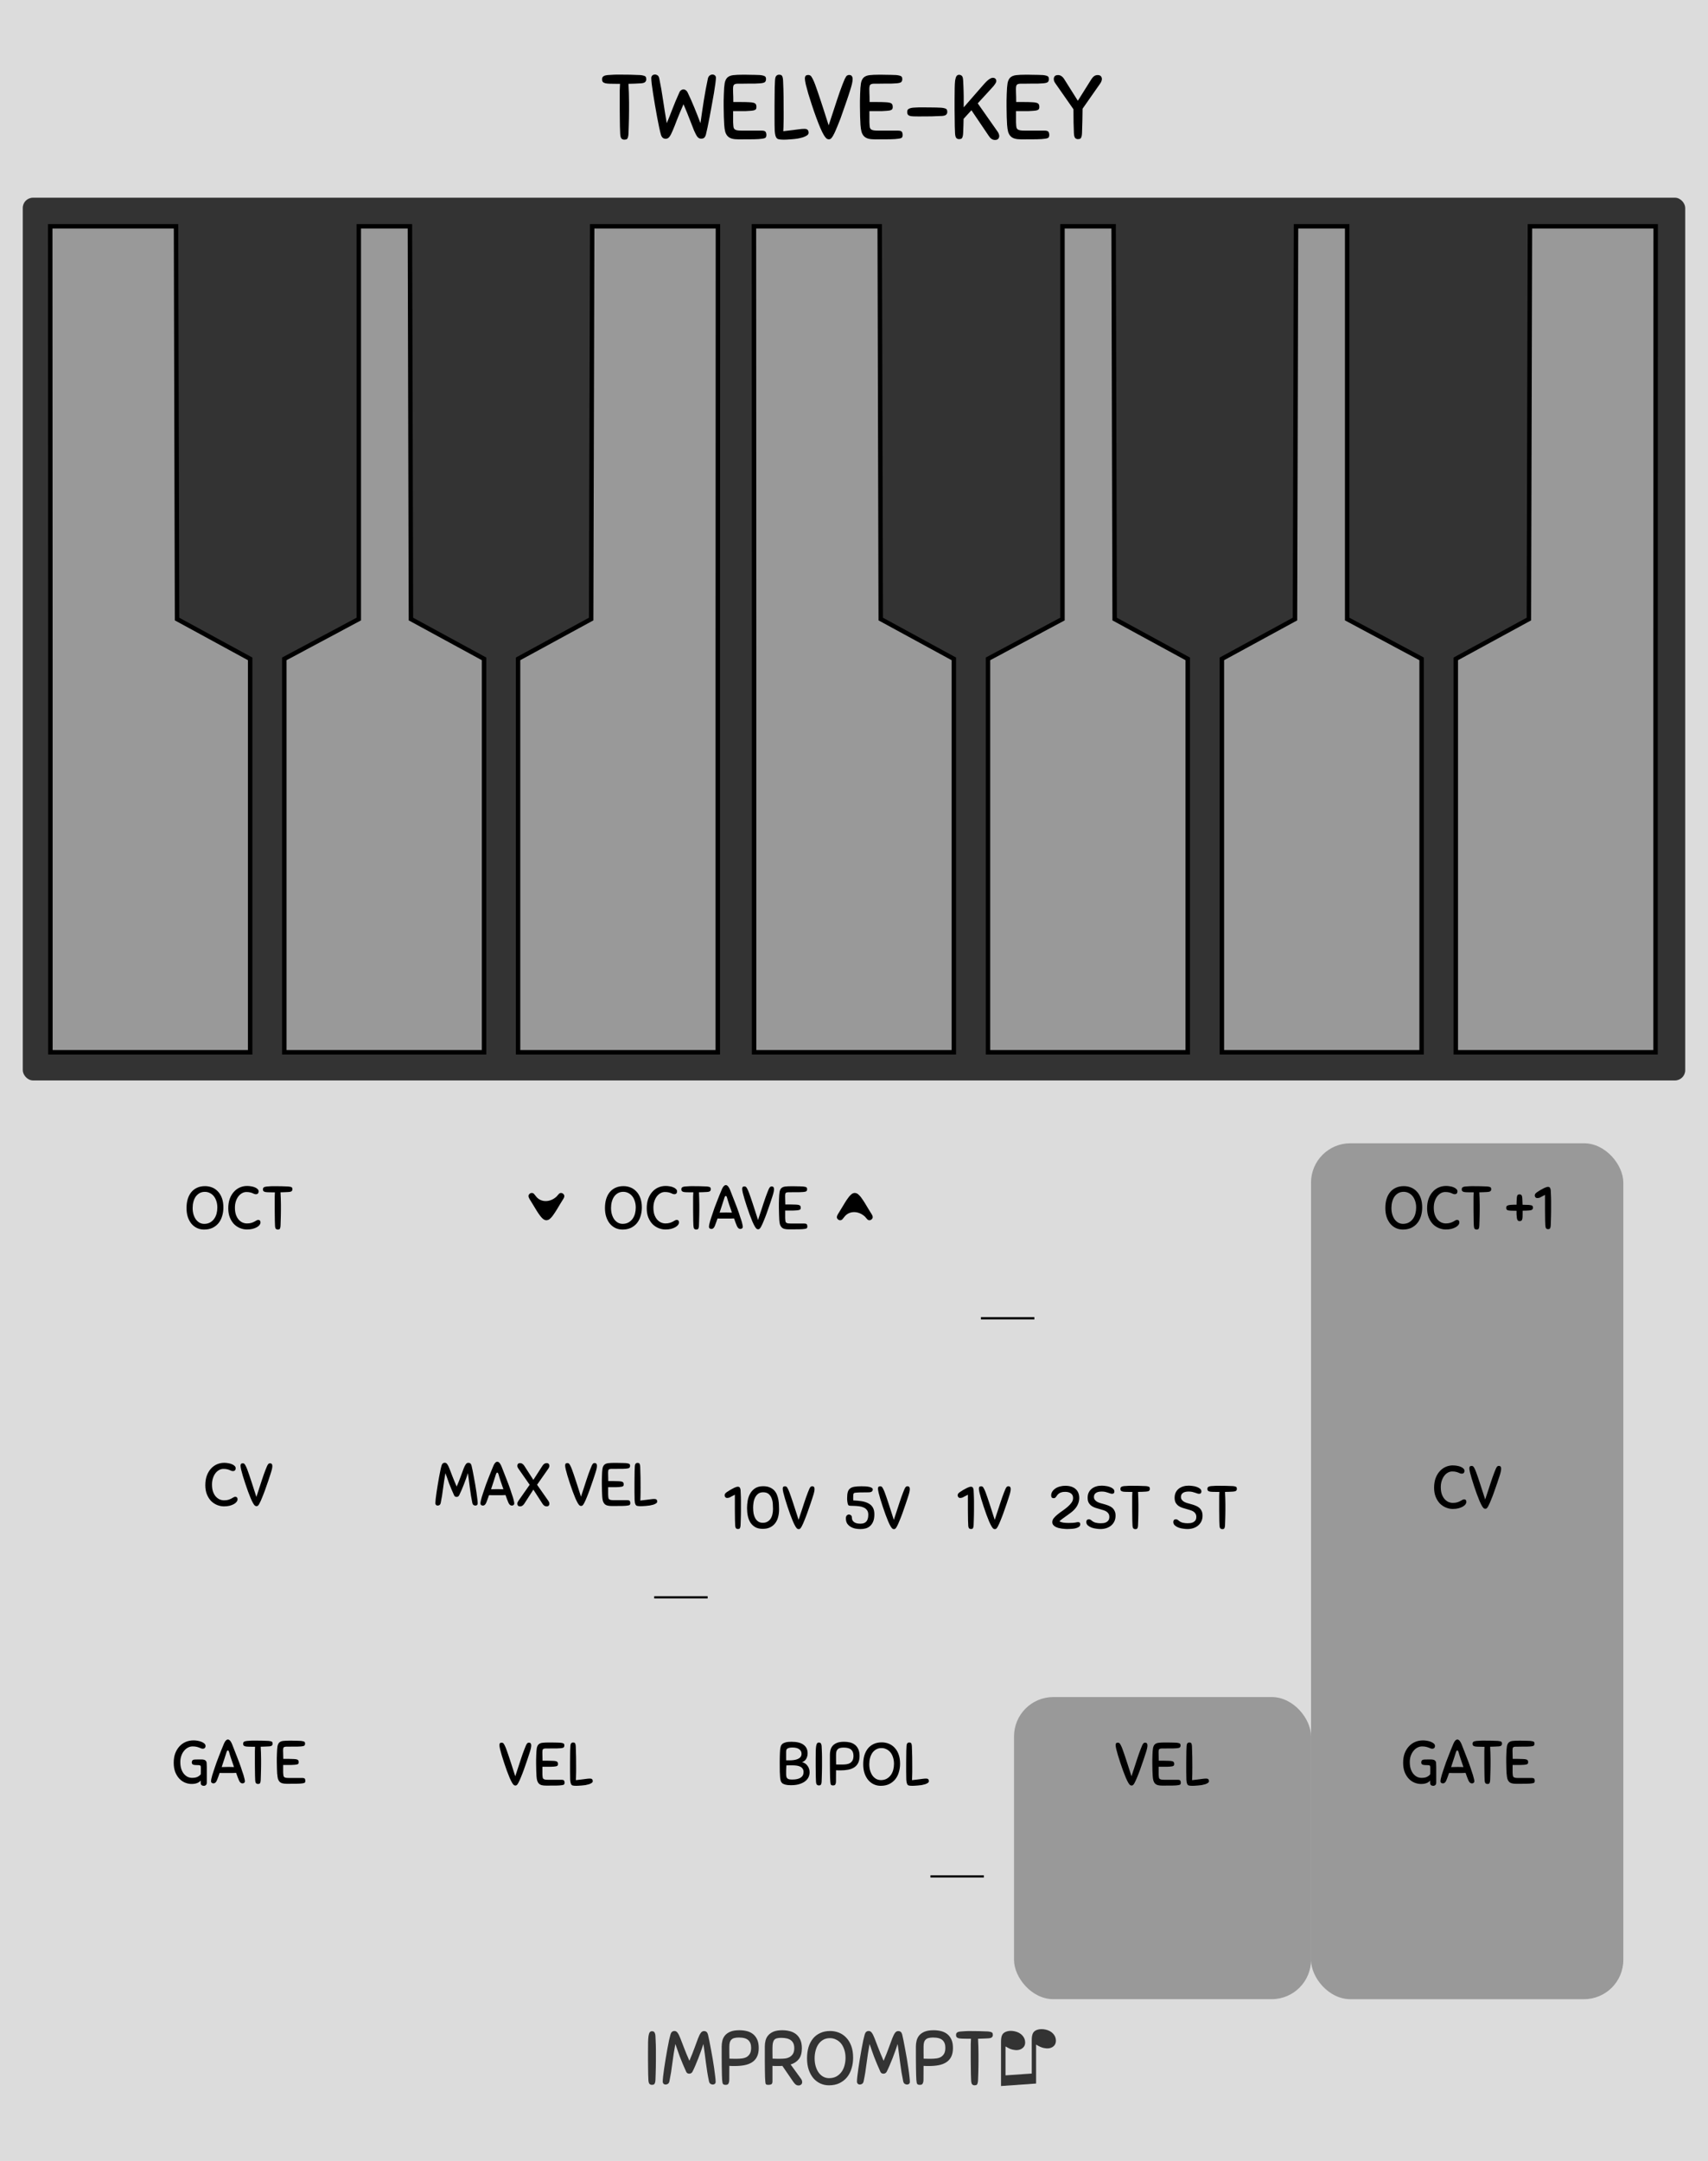 <?xml version="1.0" encoding="UTF-8" standalone="no"?>
<svg
   xmlns:dc="http://purl.org/dc/elements/1.1/"
   xmlns:cc="http://creativecommons.org/ns#"
   xmlns:rdf="http://www.w3.org/1999/02/22-rdf-syntax-ns#"
   xmlns:svg="http://www.w3.org/2000/svg"
   xmlns="http://www.w3.org/2000/svg"
   xmlns:sodipodi="http://sodipodi.sourceforge.net/DTD/sodipodi-0.dtd"
   xmlns:inkscape="http://www.inkscape.org/namespaces/inkscape"
   width="101.6mm"
   height="128.5mm"
   viewBox="0 0 101.6 128.5"
   version="1.1"
   id="svg84"
   sodipodi:docname="TwelveKey.svg"
   inkscape:version="0.92.2 (5c3e80d, 2017-08-06)">
  <defs
     id="defs88" />
  <sodipodi:namedview
     pagecolor="#ffffff"
     bordercolor="#666666"
     borderopacity="1"
     objecttolerance="10"
     gridtolerance="10"
     guidetolerance="10"
     inkscape:pageopacity="0"
     inkscape:pageshadow="2"
     inkscape:window-width="1920"
     inkscape:window-height="1017"
     id="namedview86"
     showgrid="false"
     inkscape:document-units="mm"
     units="mm"
     inkscape:zoom="1.2421053"
     inkscape:cx="161.70403"
     inkscape:cy="267.07414"
     inkscape:window-x="-8"
     inkscape:window-y="-8"
     inkscape:window-maximized="1"
     inkscape:current-layer="svg84" />
  <path
     d="M 0,0 H 101.6 V 128.5 H 0 Z m 0,0"
     id="path2"
     inkscape:connector-curvature="0"
     style="fill:#dcdcdc;stroke-width:1" />
  <rect
     rx="2.34"
     ry="2.34"
     y="67.985"
     x="77.986"
     height="50.897"
     width="18.577"
     id="rect4"
     style="fill:#999999;stroke-width:1;paint-order:stroke markers fill" />
  <g
     style="line-height:1.25;stroke-width:0.781"
     id="g8"
     transform="matrix(1.28,0,0,1.28,0,-0.096)">
    <path
       word-spacing="0"
       letter-spacing="0"
       font-weight="400"
       aria-label="♫"
       font-size="3.528"
       style="font-weight:400;font-size:3.528px;font-family:Arial;-inkscape-font-specification:'Arial, Normal';font-variant-ligatures:normal;font-variant-caps:normal;font-variant-numeric:normal;font-feature-settings:normal;text-align:start;letter-spacing:0;word-spacing:0;fill:#333333;stroke-width:0.781"
       d="m 48.15,96.87 -1.63,0.115 v -2.06 q 0,-0.23 0.065,-0.333 0.064,-0.104 0.22,-0.147 0.153,-0.043 0.348,-0.002 0.223,0.047 0.356,0.19 0.133,0.146 0.133,0.33 0,0.186 -0.157,0.286 -0.158,0.103 -0.408,0.05 -0.082,-0.018 -0.143,-0.044 -0.064,-0.027 -0.205,-0.11 v 1.345 l 1.219,-0.085 v -1.554 q 0,-0.225 0.065,-0.337 0.066,-0.11 0.226,-0.151 0.16,-0.04 0.348,0 0.223,0.047 0.354,0.19 0.13,0.14 0.13,0.325 0,0.195 -0.156,0.294 -0.156,0.1 -0.408,0.047 -0.16,-0.034 -0.357,-0.16 z"
       id="path6"
       inkscape:connector-curvature="0" />
  </g>
  <g
     style="line-height:1.25;stroke-width:0.781"
     id="g12"
     transform="matrix(1.28,0,0,1.28,0,-0.096)">
    <path
       word-spacing="0"
       letter-spacing="0"
       font-size="3.528"
       font-weight="400"
       aria-label="IMPROMPT"
       d="m 30.132,96.698 q -0.007,-0.127 -0.01,-0.265 0,-0.137 -0.004,-0.296 -0.003,-0.159 -0.003,-0.342 v -0.417 q 0,-0.25 0.003,-0.426 0.004,-0.18 0.021,-0.293 0.018,-0.113 0.053,-0.166 0.039,-0.053 0.102,-0.053 0.032,0 0.06,0.007 0.029,0.007 0.05,0.032 0.02,0.02 0.035,0.067 0.018,0.042 0.021,0.113 0.007,0.127 0.01,0.225 l 0.008,0.198 q 0.003,0.095 0.003,0.201 v 0.536 q 0,0.145 -0.003,0.286 l -0.007,0.286 -0.01,0.303 q -0.004,0.085 -0.018,0.13 -0.015,0.047 -0.036,0.071 -0.02,0.025 -0.05,0.028 -0.027,0.007 -0.063,0.007 -0.063,0 -0.109,-0.042 -0.046,-0.046 -0.053,-0.19 z m 1.754,-0.381 q -0.162,-0.357 -0.29,-0.688 -0.123,-0.335 -0.211,-0.596 -0.081,0.437 -0.138,0.882 -0.053,0.444 -0.137,0.85 -0.021,0.092 -0.078,0.123 -0.056,0.028 -0.095,0.028 -0.064,0 -0.102,-0.038 -0.036,-0.04 -0.036,-0.1 0,-0.08 0.018,-0.246 0.021,-0.17 0.05,-0.381 0.031,-0.212 0.07,-0.445 0.039,-0.232 0.078,-0.448 l 0.077,-0.395 q 0.039,-0.176 0.067,-0.271 0.046,-0.163 0.187,-0.163 0.085,0 0.145,0.085 0.06,0.081 0.127,0.254 0.07,0.17 0.166,0.43 0.098,0.262 0.254,0.614 0.151,-0.352 0.243,-0.61 0.095,-0.261 0.159,-0.43 0.067,-0.173 0.127,-0.254 0.06,-0.085 0.148,-0.085 0.081,0 0.123,0.042 0.043,0.039 0.064,0.12 0.025,0.099 0.06,0.275 0.035,0.173 0.074,0.388 0.042,0.212 0.081,0.445 0.039,0.233 0.07,0.444 0.032,0.212 0.05,0.385 0.021,0.17 0.021,0.261 0,0.056 -0.039,0.092 -0.038,0.031 -0.098,0.031 -0.04,0 -0.096,-0.028 -0.056,-0.032 -0.077,-0.123 -0.043,-0.201 -0.078,-0.417 L 32.807,95.915 32.75,95.474 q -0.028,-0.223 -0.06,-0.441 -0.046,0.14 -0.106,0.31 -0.06,0.17 -0.127,0.342 -0.067,0.17 -0.137,0.335 -0.07,0.166 -0.138,0.3 -0.024,0.046 -0.067,0.07 -0.039,0.022 -0.08,0.022 -0.047,0 -0.09,-0.021 -0.038,-0.025 -0.06,-0.074 z m 2.005,0.377 q 0,0.085 -0.018,0.13 -0.014,0.047 -0.039,0.071 -0.02,0.025 -0.053,0.029 -0.028,0.007 -0.056,0.007 -0.095,0 -0.127,-0.043 -0.028,-0.042 -0.039,-0.19 -0.007,-0.078 -0.01,-0.226 -0.004,-0.148 -0.007,-0.353 0,-0.204 -0.004,-0.451 v -0.522 q 0,-0.131 0.032,-0.265 0.032,-0.134 0.12,-0.243 0.091,-0.11 0.25,-0.177 0.162,-0.067 0.42,-0.067 0.18,0 0.342,0.039 0.162,0.039 0.286,0.134 0.123,0.095 0.198,0.254 0.074,0.159 0.074,0.395 0,0.247 -0.082,0.41 -0.08,0.162 -0.229,0.257 -0.148,0.095 -0.353,0.134 -0.204,0.039 -0.448,0.039 h -0.12 q -0.06,0 -0.134,-0.007 z m 1.016,-1.485 q 0,-0.236 -0.134,-0.356 -0.13,-0.12 -0.438,-0.12 -0.116,0 -0.2,0.021 -0.082,0.018 -0.135,0.067 -0.053,0.046 -0.08,0.127 -0.026,0.081 -0.026,0.205 v 0.275 q 0,0.151 0.004,0.286 0.081,0.004 0.18,0.004 h 0.19 q 0.106,0 0.219,-0.015 0.116,-0.014 0.208,-0.063 0.092,-0.053 0.152,-0.152 0.06,-0.102 0.06,-0.278 z m 1.451,0.84 -0.102,0.007 h -0.223 q -0.06,0 -0.134,-0.007 v 0.716 q 0,0.113 -0.056,0.14 -0.053,0.026 -0.134,0.026 -0.042,0 -0.067,-0.007 -0.025,-0.004 -0.042,-0.018 -0.015,-0.018 -0.025,-0.05 -0.007,-0.031 -0.01,-0.088 -0.008,-0.063 -0.011,-0.183 -0.004,-0.123 -0.007,-0.318 0,-0.194 -0.004,-0.469 v -0.652 q 0,-0.145 0.035,-0.279 0.036,-0.138 0.127,-0.24 0.092,-0.106 0.247,-0.17 0.16,-0.063 0.402,-0.063 0.173,0 0.336,0.039 0.165,0.039 0.292,0.134 0.127,0.095 0.205,0.258 0.078,0.162 0.078,0.405 0,0.325 -0.141,0.505 -0.138,0.176 -0.381,0.25 l 0.472,0.65 q 0.064,0.084 0.064,0.172 0,0.07 -0.05,0.11 -0.046,0.042 -0.116,0.042 -0.078,0 -0.134,-0.042 -0.057,-0.046 -0.106,-0.117 z m 0.554,-0.822 q 0,-0.244 -0.148,-0.36 -0.145,-0.12 -0.462,-0.12 -0.117,0 -0.194,0.021 -0.078,0.018 -0.124,0.07 -0.046,0.054 -0.067,0.149 -0.018,0.091 -0.018,0.236 v 0.24 q 0,0.138 0.004,0.25 0.081,0.005 0.18,0.005 h 0.19 q 0.1,0 0.208,-0.011 0.113,-0.014 0.209,-0.064 0.095,-0.052 0.158,-0.148 0.064,-0.099 0.064,-0.268 z m 1.609,1.725 q -0.212,0 -0.398,-0.085 -0.184,-0.085 -0.322,-0.243 -0.137,-0.163 -0.218,-0.395 -0.078,-0.233 -0.078,-0.53 0,-0.278 0.067,-0.511 0.07,-0.233 0.205,-0.402 0.137,-0.17 0.338,-0.261 0.202,-0.096 0.466,-0.096 0.215,0 0.41,0.078 0.193,0.078 0.338,0.233 0.148,0.155 0.233,0.388 0.085,0.233 0.085,0.543 0,0.258 -0.071,0.49 -0.067,0.233 -0.208,0.41 -0.138,0.173 -0.35,0.278 -0.211,0.103 -0.497,0.103 z m 0.007,-0.332 q 0.194,0 0.339,-0.077 0.145,-0.082 0.24,-0.212 0.095,-0.13 0.14,-0.3 0.047,-0.173 0.047,-0.353 0,-0.218 -0.06,-0.388 -0.057,-0.173 -0.155,-0.29 -0.1,-0.115 -0.23,-0.175 -0.13,-0.064 -0.278,-0.064 -0.177,0 -0.31,0.074 -0.131,0.074 -0.223,0.201 -0.088,0.127 -0.134,0.3 -0.046,0.17 -0.046,0.363 0,0.209 0.053,0.381 0.053,0.17 0.141,0.29 0.092,0.12 0.215,0.187 0.124,0.063 0.261,0.063 z m 2.384,-0.303 q -0.162,-0.357 -0.29,-0.688 -0.123,-0.335 -0.21,-0.596 -0.082,0.437 -0.138,0.882 -0.053,0.444 -0.138,0.85 -0.021,0.092 -0.078,0.123 -0.056,0.028 -0.095,0.028 -0.063,0 -0.102,-0.038 -0.036,-0.04 -0.036,-0.1 0,-0.08 0.018,-0.246 0.021,-0.17 0.05,-0.381 0.031,-0.212 0.07,-0.445 0.039,-0.232 0.078,-0.448 l 0.077,-0.395 q 0.04,-0.176 0.067,-0.271 0.046,-0.163 0.187,-0.163 0.085,0 0.145,0.085 0.06,0.081 0.127,0.254 0.07,0.17 0.166,0.43 0.099,0.262 0.254,0.614 0.151,-0.352 0.243,-0.61 0.095,-0.261 0.159,-0.43 0.067,-0.173 0.127,-0.254 0.06,-0.085 0.148,-0.085 0.081,0 0.124,0.042 0.042,0.039 0.063,0.12 0.025,0.099 0.06,0.275 0.035,0.173 0.074,0.388 0.042,0.212 0.081,0.445 0.039,0.233 0.07,0.444 0.033,0.212 0.05,0.385 0.021,0.17 0.021,0.261 0,0.056 -0.038,0.092 -0.04,0.031 -0.1,0.031 -0.038,0 -0.094,-0.028 -0.057,-0.032 -0.078,-0.123 -0.042,-0.201 -0.078,-0.417 l -0.063,-0.433 -0.057,-0.441 q -0.028,-0.223 -0.06,-0.441 -0.045,0.14 -0.105,0.31 -0.06,0.17 -0.127,0.342 -0.067,0.17 -0.138,0.335 -0.07,0.166 -0.138,0.3 -0.024,0.046 -0.067,0.07 -0.038,0.022 -0.08,0.022 -0.047,0 -0.089,-0.021 -0.039,-0.025 -0.06,-0.074 z m 2.005,0.377 q 0,0.085 -0.018,0.13 -0.014,0.047 -0.038,0.071 -0.022,0.025 -0.053,0.029 -0.029,0.007 -0.057,0.007 -0.095,0 -0.127,-0.043 -0.028,-0.042 -0.039,-0.19 -0.007,-0.078 -0.01,-0.226 -0.004,-0.148 -0.007,-0.353 0,-0.204 -0.004,-0.451 v -0.522 q 0,-0.131 0.032,-0.265 0.032,-0.134 0.12,-0.243 0.092,-0.11 0.25,-0.177 0.163,-0.067 0.42,-0.067 0.18,0 0.342,0.039 0.163,0.039 0.286,0.134 0.124,0.095 0.198,0.254 0.074,0.159 0.074,0.395 0,0.247 -0.081,0.41 -0.082,0.162 -0.23,0.257 -0.148,0.095 -0.352,0.134 -0.205,0.039 -0.449,0.039 h -0.12 q -0.06,0 -0.134,-0.007 z m 1.016,-1.485 q 0,-0.236 -0.134,-0.356 -0.13,-0.12 -0.438,-0.12 -0.116,0 -0.2,0.021 -0.082,0.018 -0.135,0.067 -0.053,0.046 -0.08,0.127 -0.025,0.081 -0.025,0.205 v 0.275 q 0,0.151 0.003,0.286 0.081,0.004 0.18,0.004 h 0.19 q 0.106,0 0.22,-0.015 0.116,-0.014 0.207,-0.063 0.092,-0.053 0.152,-0.152 0.06,-0.102 0.06,-0.278 z m 1.974,-0.437 q -0.099,0.007 -0.212,0.01 l -0.243,0.007 0.007,0.18 0.007,0.166 q 0.004,0.085 0.004,0.176 0.003,0.092 0.003,0.205 v 0.307 q 0,0.144 -0.003,0.293 l -0.007,0.292 q -0.004,0.149 -0.011,0.307 -0.003,0.085 -0.018,0.13 -0.01,0.047 -0.031,0.072 -0.022,0.024 -0.05,0.028 -0.028,0.007 -0.063,0.007 -0.064,0 -0.11,-0.043 -0.042,-0.045 -0.049,-0.19 -0.007,-0.127 -0.01,-0.268 0,-0.141 -0.004,-0.304 -0.004,-0.162 -0.004,-0.349 V 95.04 q 0.004,-0.145 0.011,-0.25 h -0.145 q -0.148,0 -0.254,-0.005 -0.102,-0.004 -0.169,-0.017 -0.067,-0.018 -0.099,-0.053 -0.028,-0.036 -0.028,-0.1 0,-0.03 0.007,-0.055 0.007,-0.029 0.032,-0.05 0.025,-0.025 0.067,-0.039 0.046,-0.014 0.116,-0.02 l 0.12,-0.008 0.106,-0.007 q 0.053,-0.004 0.11,-0.004 h 0.13 q 0.208,0 0.392,0.004 0.186,0.004 0.395,0.014 0.084,0.007 0.13,0.021 0.046,0.011 0.07,0.032 0.025,0.021 0.029,0.05 0.007,0.028 0.007,0.063 0,0.064 -0.046,0.106 -0.042,0.042 -0.187,0.05 z"
       style="font-weight:400;font-size:3.528px;font-family:Sniglet;-inkscape-font-specification:'Sniglet, Normal';font-variant-ligatures:normal;font-variant-caps:normal;font-variant-numeric:normal;font-feature-settings:normal;text-align:start;letter-spacing:0;word-spacing:0;fill:#333333;stroke-width:0.781"
       id="path10"
       inkscape:connector-curvature="0" />
  </g>
  <rect
     rx="2.34"
     ry="2.34"
     y="100.915"
     x="60.319"
     height="17.966"
     width="17.667"
     id="rect14"
     style="fill:#999999;stroke-width:1;paint-order:stroke markers fill" />
  <path
     word-spacing="0"
     letter-spacing="0"
     font-size="2.822"
     font-weight="400"
     style="font-weight:400;font-size:2.822px;line-height:1.25;font-family:Sniglet;-inkscape-font-specification:'Sniglet, Normal';font-variant-ligatures:normal;font-variant-caps:normal;font-variant-numeric:normal;font-feature-settings:normal;text-align:start;letter-spacing:0;word-spacing:0;stroke-width:1"
     d="m 84.639,103.492 q 0.12,0 0.246,0.022 0.128,0.022 0.232,0.064 0.105,0.041 0.173,0.102 0.069,0.061 0.069,0.141 0,0.082 -0.044,0.125 -0.044,0.043 -0.109,0.043 -0.061,0 -0.115,-0.022 l -0.115,-0.046 q -0.064,-0.026 -0.156,-0.047 -0.09,-0.022 -0.227,-0.022 -0.152,0 -0.285,0.073 -0.131,0.068 -0.23,0.195 -0.102,0.123 -0.16,0.293 -0.058,0.169 -0.058,0.367 0,0.243 0.061,0.42 0.061,0.177 0.159,0.292 0.102,0.115 0.224,0.174 0.128,0.054 0.252,0.054 0.206,0 0.325,-0.058 0.123,-0.061 0.196,-0.155 0.004,-0.077 0.004,-0.18 v -0.228 q 0,-0.047 -0.008,-0.073 -0.008,-0.028 -0.036,-0.043 -0.029,-0.013 -0.087,-0.018 -0.054,-0.004 -0.148,-0.004 -0.115,0 -0.188,-0.028 -0.072,-0.033 -0.072,-0.134 0,-0.072 0.036,-0.115 0.04,-0.047 0.159,-0.054 h 0.069 q 0.051,-0.004 0.105,-0.004 h 0.198 q 0.109,0 0.174,0.022 0.064,0.018 0.115,0.086 0.026,0.036 0.028,0.128 0.008,0.09 0.008,0.209 v 0.932 q 0,0.097 -0.054,0.145 -0.051,0.046 -0.119,0.046 -0.083,0 -0.137,-0.042 -0.051,-0.04 -0.051,-0.131 v -0.141 q -0.093,0.109 -0.224,0.154 -0.127,0.049 -0.32,0.049 -0.2,0 -0.392,-0.079 -0.192,-0.079 -0.339,-0.236 -0.148,-0.159 -0.243,-0.393 -0.09,-0.238 -0.09,-0.553 0,-0.315 0.09,-0.559 0.095,-0.246 0.253,-0.416 0.16,-0.173 0.372,-0.264 0.214,-0.09 0.461,-0.09 z m 2.706,2.373 q -0.037,-0.087 -0.079,-0.198 -0.038,-0.115 -0.087,-0.243 l -0.228,0.009 h -0.524 q -0.127,0 -0.23,-0.004 l -0.084,0.238 q -0.038,0.111 -0.076,0.198 -0.072,0.184 -0.21,0.184 -0.051,0 -0.097,-0.032 -0.044,-0.033 -0.044,-0.095 0,-0.061 0.022,-0.159 0.022,-0.102 0.054,-0.212 l 0.077,-0.236 q 0.038,-0.123 0.077,-0.228 0.035,-0.115 0.1,-0.292 l 0.145,-0.376 0.151,-0.384 q 0.077,-0.192 0.138,-0.333 0.014,-0.035 0.036,-0.078 0.022,-0.046 0.051,-0.086 0.032,-0.04 0.068,-0.069 0.04,-0.029 0.087,-0.029 0.046,0 0.086,0.033 0.04,0.028 0.069,0.072 0.032,0.043 0.054,0.09 0.026,0.049 0.04,0.085 l 0.131,0.333 q 0.077,0.187 0.148,0.379 0.077,0.192 0.141,0.365 0.064,0.173 0.104,0.292 l 0.073,0.224 q 0.044,0.119 0.079,0.236 0.036,0.115 0.058,0.218 0.026,0.096 0.026,0.157 0,0.061 -0.047,0.095 -0.044,0.032 -0.093,0.032 -0.064,0 -0.119,-0.043 -0.055,-0.046 -0.095,-0.141 z m -0.64,-0.794 0.174,0.003 q 0.086,0 0.173,0.004 l -0.087,-0.252 -0.083,-0.243 -0.068,-0.212 -0.051,-0.177 q -0.013,-0.047 -0.032,-0.077 -0.018,-0.028 -0.047,-0.028 -0.028,0 -0.046,0.032 -0.019,0.029 -0.033,0.077 -0.044,0.147 -0.123,0.384 l -0.163,0.497 q 0.097,-0.004 0.196,-0.004 0.097,-0.004 0.192,-0.004 z m 2.401,-1.219 q -0.102,0.008 -0.218,0.01 l -0.248,0.008 0.008,0.184 0.008,0.17 q 0.004,0.086 0.004,0.179 0.004,0.095 0.004,0.21 v 0.315 q 0,0.148 -0.004,0.3 l -0.008,0.3 -0.01,0.315 q -0.004,0.087 -0.018,0.133 -0.01,0.047 -0.033,0.073 -0.022,0.026 -0.051,0.028 -0.028,0.008 -0.064,0.008 -0.064,0 -0.113,-0.043 -0.044,-0.046 -0.051,-0.195 -0.006,-0.131 -0.009,-0.274 0,-0.145 -0.004,-0.311 -0.004,-0.166 -0.004,-0.358 v -0.776 q 0.004,-0.148 0.01,-0.256 h -0.148 q -0.151,0 -0.26,-0.005 -0.105,-0.004 -0.174,-0.018 -0.068,-0.018 -0.101,-0.054 -0.028,-0.036 -0.028,-0.102 0,-0.031 0.008,-0.056 0.008,-0.029 0.032,-0.051 0.026,-0.026 0.069,-0.038 0.047,-0.015 0.119,-0.023 l 0.123,-0.008 0.109,-0.008 q 0.054,-0.004 0.111,-0.004 h 0.134 q 0.212,0 0.401,0.004 0.192,0.004 0.404,0.015 0.087,0.008 0.133,0.021 0.047,0.01 0.073,0.033 0.026,0.022 0.028,0.051 0.008,0.028 0.008,0.064 0,0.064 -0.046,0.109 -0.044,0.043 -0.192,0.051 z m 0.515,1.647 q -0.008,-0.115 -0.015,-0.315 -0.008,-0.198 -0.008,-0.407 v -0.246 l 0.008,-0.264 q 0.008,-0.269 0.033,-0.42 0.028,-0.151 0.108,-0.228 0.083,-0.077 0.232,-0.093 0.148,-0.018 0.394,-0.018 h 0.077 q 0.077,0 0.179,0.004 0.105,0 0.218,0.004 l 0.192,0.008 q 0.078,0.008 0.125,0.022 0.051,0.01 0.077,0.032 0.026,0.018 0.031,0.047 0.008,0.026 0.008,0.058 0,0.083 -0.046,0.123 -0.047,0.036 -0.192,0.047 -0.072,0.008 -0.212,0.01 H 90.546 q -0.145,0 -0.261,0.004 h -0.145 q -0.093,0.004 -0.133,0.043 -0.036,0.036 -0.036,0.177 l 0.004,0.159 q 0.008,0.123 0.008,0.346 h 0.3 q 0.192,0 0.311,0.009 0.123,0.004 0.187,0.022 0.069,0.018 0.095,0.058 0.026,0.038 0.026,0.105 0,0.032 -0.008,0.061 -0.004,0.026 -0.029,0.047 -0.026,0.018 -0.072,0.032 -0.047,0.01 -0.134,0.018 -0.105,0.008 -0.198,0.01 h -0.484 v 0.44 l 0.008,0.123 q 0.004,0.059 0.014,0.099 0.014,0.038 0.047,0.064 0.036,0.026 0.102,0.037 0.067,0.01 0.179,0.01 h 0.777 q 0.128,0 0.159,0.046 0.032,0.047 0.032,0.128 0,0.064 -0.028,0.1 -0.029,0.033 -0.141,0.047 -0.109,0.018 -0.329,0.022 -0.218,0.004 -0.6,0.004 -0.163,0 -0.266,-0.029 -0.105,-0.028 -0.17,-0.097 -0.064,-0.069 -0.097,-0.177 -0.029,-0.113 -0.038,-0.271 z"
     id="path16"
     inkscape:connector-curvature="0" />
  <path
     word-spacing="0"
     letter-spacing="0"
     font-size="10.667"
     font-weight="400"
     style="font-weight:400;font-size:10.667px;line-height:1.25;font-family:Sniglet;-inkscape-font-specification:'Sniglet, Normal';font-variant-ligatures:normal;font-variant-caps:normal;font-variant-numeric:normal;font-feature-settings:normal;text-align:start;letter-spacing:0;word-spacing:0;stroke-width:1"
     d="m 86.432,87.141 q 0.119,0 0.238,0.022 0.123,0.018 0.221,0.061 0.097,0.04 0.159,0.102 0.064,0.056 0.064,0.136 0,0.083 -0.042,0.128 -0.044,0.042 -0.109,0.042 -0.061,0 -0.109,-0.018 -0.046,-0.022 -0.108,-0.047 -0.059,-0.026 -0.141,-0.044 -0.083,-0.022 -0.221,-0.022 -0.137,0 -0.264,0.073 -0.123,0.068 -0.216,0.195 -0.09,0.123 -0.145,0.294 -0.054,0.168 -0.054,0.367 0,0.244 0.061,0.422 0.064,0.177 0.166,0.292 0.102,0.113 0.227,0.17 0.131,0.054 0.261,0.054 0.155,0 0.26,-0.032 0.105,-0.032 0.177,-0.072 0.077,-0.038 0.131,-0.073 0.054,-0.032 0.105,-0.032 0.061,0 0.097,0.036 0.036,0.032 0.036,0.119 0,0.072 -0.058,0.148 -0.055,0.072 -0.163,0.133 -0.105,0.058 -0.253,0.097 -0.148,0.038 -0.333,0.038 -0.201,0 -0.404,-0.082 -0.198,-0.079 -0.357,-0.234 -0.154,-0.159 -0.252,-0.394 -0.099,-0.238 -0.099,-0.55 0,-0.316 0.087,-0.562 0.09,-0.246 0.243,-0.415 0.154,-0.174 0.358,-0.264 0.205,-0.09 0.435,-0.09 z m 2.102,2.413 q -0.047,0.087 -0.087,0.128 -0.036,0.038 -0.093,0.038 -0.059,0 -0.102,-0.038 -0.042,-0.041 -0.093,-0.124 -0.064,-0.109 -0.148,-0.3 -0.079,-0.192 -0.163,-0.416 -0.082,-0.227 -0.163,-0.47 -0.079,-0.242 -0.143,-0.454 -0.061,-0.214 -0.102,-0.371 -0.036,-0.164 -0.036,-0.23 0,-0.074 0.029,-0.11 0.029,-0.036 0.111,-0.036 0.047,0 0.081,0.026 0.036,0.02 0.09,0.129 0.044,0.083 0.093,0.218 0.051,0.133 0.105,0.294 0.058,0.164 0.115,0.346 l 0.115,0.352 0.11,0.34 0.093,0.292 0.097,-0.294 0.113,-0.34 0.115,-0.355 q 0.058,-0.179 0.115,-0.339 l 0.109,-0.293 q 0.051,-0.133 0.09,-0.22 0.051,-0.105 0.087,-0.131 0.04,-0.026 0.079,-0.026 0.083,0 0.113,0.045 0.032,0.038 0.032,0.119 0,0.072 -0.022,0.173 -0.02,0.102 -0.076,0.271 -0.051,0.166 -0.137,0.415 l -0.214,0.611 q -0.032,0.097 -0.076,0.202 -0.038,0.105 -0.083,0.206 -0.038,0.097 -0.079,0.188 -0.038,0.09 -0.077,0.155 z"
     id="path18"
     inkscape:connector-curvature="0" />
  <g
     style="line-height:1.25;stroke-width:0.781"
     id="g22"
     transform="matrix(1.28,0,0,1.28,0,-0.096)">
    <path
       word-spacing="0"
       letter-spacing="0"
       font-size="2.822"
       font-weight="400"
       aria-label="OCT +1"
       style="font-weight:400;font-size:2.822px;font-family:Sniglet;-inkscape-font-specification:'Sniglet, Normal';font-variant-ligatures:normal;font-variant-caps:normal;font-variant-numeric:normal;font-feature-settings:normal;text-align:start;letter-spacing:0;word-spacing:0;stroke-width:0.781"
       d="m 65.193,57.197 q -0.17,0 -0.319,-0.068 -0.147,-0.068 -0.257,-0.195 -0.11,-0.13 -0.175,-0.316 -0.062,-0.186 -0.062,-0.423 0,-0.223 0.054,-0.41 0.056,-0.186 0.164,-0.321 0.11,-0.136 0.27,-0.209 0.161,-0.076 0.373,-0.076 0.172,0 0.327,0.062 0.156,0.062 0.271,0.186 0.12,0.124 0.187,0.31 0.067,0.187 0.067,0.435 0,0.206 -0.056,0.393 -0.054,0.186 -0.167,0.327 -0.11,0.138 -0.279,0.223 -0.17,0.082 -0.398,0.082 z m 0.006,-0.266 q 0.155,0 0.271,-0.062 0.116,-0.065 0.192,-0.17 0.076,-0.103 0.113,-0.239 0.037,-0.138 0.037,-0.282 0,-0.175 -0.048,-0.31 -0.046,-0.139 -0.125,-0.232 -0.079,-0.093 -0.183,-0.141 -0.104,-0.051 -0.223,-0.051 -0.14,0 -0.248,0.06 -0.105,0.059 -0.178,0.16 -0.07,0.102 -0.107,0.24 -0.037,0.136 -0.037,0.29 0,0.167 0.042,0.306 0.042,0.135 0.113,0.231 0.073,0.096 0.172,0.15 0.1,0.05 0.21,0.05 z m 2,-1.761 q 0.092,0 0.186,0.017 0.096,0.014 0.172,0.048 0.076,0.031 0.124,0.08 0.05,0.044 0.05,0.106 0,0.065 -0.033,0.1 -0.034,0.033 -0.085,0.033 -0.048,0 -0.085,-0.014 -0.036,-0.017 -0.084,-0.037 -0.045,-0.02 -0.11,-0.034 -0.065,-0.016 -0.173,-0.016 -0.107,0 -0.206,0.056 -0.096,0.054 -0.169,0.152 -0.07,0.096 -0.113,0.229 -0.042,0.133 -0.042,0.288 0,0.192 0.048,0.33 0.05,0.138 0.13,0.229 0.08,0.087 0.178,0.132 0.101,0.043 0.203,0.043 0.121,0 0.203,-0.026 0.082,-0.025 0.138,-0.056 0.06,-0.031 0.102,-0.057 0.042,-0.025 0.082,-0.025 0.048,0 0.076,0.028 0.028,0.025 0.028,0.093 0,0.057 -0.045,0.116 -0.042,0.056 -0.127,0.104 -0.082,0.046 -0.198,0.077 -0.115,0.028 -0.26,0.028 -0.157,0 -0.315,-0.062 -0.156,-0.062 -0.28,-0.184 -0.12,-0.124 -0.197,-0.307 -0.076,-0.187 -0.076,-0.432 0,-0.246 0.067,-0.438 0.07,-0.192 0.19,-0.324 0.12,-0.136 0.28,-0.206 0.16,-0.07 0.34,-0.07 z m 1.913,0.283 q -0.079,0.006 -0.17,0.008 l -0.194,0.006 0.006,0.143 0.006,0.133 q 0.003,0.068 0.003,0.141 0.003,0.074 0.003,0.164 v 0.245 q 0,0.116 -0.003,0.235 l -0.006,0.234 -0.008,0.245 q -0.003,0.068 -0.014,0.105 -0.008,0.037 -0.026,0.056 -0.016,0.02 -0.04,0.023 -0.022,0.006 -0.05,0.006 -0.05,0 -0.087,-0.034 -0.034,-0.037 -0.04,-0.152 -0.006,-0.102 -0.008,-0.215 0,-0.113 -0.003,-0.243 -0.003,-0.13 -0.003,-0.279 v -0.606 q 0.003,-0.117 0.008,-0.201 H 68.37 q -0.118,0 -0.203,-0.003 -0.082,-0.003 -0.135,-0.014 -0.054,-0.014 -0.08,-0.043 -0.022,-0.028 -0.022,-0.079 0,-0.025 0.006,-0.045 0.006,-0.022 0.026,-0.04 0.02,-0.02 0.053,-0.03 0.037,-0.012 0.093,-0.017 l 0.096,-0.006 0.085,-0.006 q 0.042,-0.003 0.087,-0.003 h 0.105 q 0.166,0 0.313,0.003 0.15,0.003 0.316,0.011 0.068,0.006 0.105,0.017 0.036,0.008 0.056,0.025 0.02,0.017 0.023,0.04 0.006,0.022 0.006,0.05 0,0.051 -0.037,0.085 -0.034,0.034 -0.15,0.04 z m 1.941,0.857 q -0.064,0.006 -0.138,0.008 -0.07,0 -0.155,0.003 v 0.127 q 0,0.096 -0.003,0.164 -0.003,0.068 -0.017,0.11 -0.01,0.043 -0.04,0.062 -0.028,0.02 -0.078,0.02 -0.026,0 -0.048,-0.006 -0.02,-0.006 -0.037,-0.025 -0.017,-0.02 -0.03,-0.054 -0.013,-0.037 -0.018,-0.093 l -0.006,-0.073 -0.006,-0.068 v -0.16 q -0.144,0 -0.237,-0.004 -0.09,-0.003 -0.147,-0.014 -0.054,-0.014 -0.076,-0.042 -0.02,-0.028 -0.02,-0.08 0,-0.025 0.006,-0.044 0.006,-0.023 0.025,-0.04 0.02,-0.017 0.054,-0.028 0.037,-0.014 0.093,-0.02 l 0.073,-0.006 q 0.034,-0.003 0.068,-0.003 0.034,-0.003 0.07,-0.003 h 0.091 q 0.003,-0.073 0.003,-0.144 l 0.008,-0.147 q 0.003,-0.067 0.014,-0.104 0.011,-0.037 0.028,-0.056 0.017,-0.02 0.04,-0.023 0.022,-0.006 0.05,-0.006 0.051,0 0.085,0.037 0.034,0.034 0.04,0.15 l 0.006,0.137 0.006,0.159 q 0.141,0 0.293,0.008 0.068,0.006 0.105,0.016 0.037,0.008 0.056,0.026 0.02,0.017 0.023,0.04 0.006,0.022 0.006,0.05 0,0.05 -0.037,0.085 -0.034,0.034 -0.15,0.04 z m 0.762,0.684 q -0.006,-0.102 -0.008,-0.212 0,-0.11 -0.003,-0.237 -0.003,-0.127 -0.003,-0.274 v -0.686 l -0.169,0.088 q -0.07,0.045 -0.113,0.053 -0.04,0.008 -0.087,0.008 -0.043,0 -0.077,-0.036 -0.03,-0.037 -0.03,-0.088 0,-0.05 0.033,-0.087 0.037,-0.04 0.085,-0.071 0.062,-0.042 0.133,-0.085 0.073,-0.042 0.14,-0.076 0.068,-0.037 0.125,-0.056 0.06,-0.023 0.1,-0.023 0.02,0 0.04,0.006 0.021,0.006 0.038,0.023 0.02,0.017 0.03,0.053 0.015,0.034 0.018,0.093 0.006,0.102 0.008,0.178 l 0.006,0.15 q 0.003,0.07 0.003,0.15 v 0.425 q 0,0.116 -0.003,0.23 l -0.006,0.228 -0.008,0.242 q -0.003,0.068 -0.015,0.105 -0.008,0.037 -0.025,0.056 -0.017,0.02 -0.04,0.023 -0.02,0.006 -0.047,0.006 -0.05,0 -0.085,-0.034 -0.034,-0.037 -0.04,-0.152 z"
       id="path20"
       inkscape:connector-curvature="0" />
  </g>
  <g
     style="line-height:1.25;stroke-width:0.781"
     id="g26"
     transform="matrix(1.28,0,0,1.28,0,-0.096)">
    <path
       word-spacing="0"
       letter-spacing="0"
       font-size="2.822"
       font-weight="400"
       aria-label="OCTAVE"
       style="font-weight:400;font-size:2.822px;font-family:Sniglet;-inkscape-font-specification:'Sniglet, Normal';font-variant-ligatures:normal;font-variant-caps:normal;font-variant-numeric:normal;font-feature-settings:normal;text-align:start;letter-spacing:0;word-spacing:0;stroke-width:0.781"
       d="m 28.927,57.197 q -0.17,0 -0.319,-0.068 -0.146,-0.068 -0.257,-0.195 -0.11,-0.13 -0.174,-0.316 -0.063,-0.186 -0.063,-0.423 0,-0.223 0.054,-0.41 0.056,-0.186 0.164,-0.321 0.11,-0.136 0.27,-0.209 0.162,-0.076 0.373,-0.076 0.172,0 0.328,0.062 0.155,0.062 0.27,0.186 0.12,0.124 0.187,0.31 0.068,0.187 0.068,0.435 0,0.206 -0.057,0.393 -0.054,0.186 -0.166,0.327 -0.11,0.138 -0.28,0.223 -0.17,0.082 -0.398,0.082 z m 0.006,-0.266 q 0.155,0 0.27,-0.062 0.116,-0.065 0.193,-0.17 0.076,-0.104 0.113,-0.239 0.036,-0.138 0.036,-0.282 0,-0.175 -0.048,-0.31 -0.045,-0.139 -0.124,-0.232 -0.079,-0.093 -0.183,-0.141 -0.105,-0.051 -0.223,-0.051 -0.14,0 -0.249,0.06 -0.104,0.059 -0.177,0.16 -0.07,0.102 -0.108,0.24 -0.036,0.136 -0.036,0.29 0,0.167 0.042,0.306 0.042,0.135 0.113,0.231 0.073,0.096 0.172,0.15 0.1,0.05 0.21,0.05 z m 2,-1.76 q 0.093,0 0.186,0.016 0.096,0.014 0.172,0.048 0.076,0.031 0.124,0.08 0.05,0.044 0.05,0.106 0,0.065 -0.033,0.1 -0.034,0.033 -0.085,0.033 -0.048,0 -0.084,-0.014 l -0.085,-0.037 q -0.045,-0.02 -0.11,-0.034 -0.065,-0.016 -0.172,-0.016 -0.108,0 -0.206,0.056 -0.096,0.054 -0.17,0.152 -0.07,0.096 -0.113,0.229 -0.042,0.133 -0.042,0.288 0,0.192 0.048,0.33 0.05,0.138 0.13,0.229 0.08,0.087 0.178,0.132 0.101,0.043 0.203,0.043 0.121,0 0.203,-0.026 0.082,-0.025 0.138,-0.056 0.06,-0.031 0.102,-0.057 0.042,-0.025 0.082,-0.025 0.048,0 0.076,0.028 0.028,0.026 0.028,0.093 0,0.057 -0.045,0.116 -0.042,0.056 -0.127,0.104 -0.082,0.046 -0.197,0.077 -0.116,0.028 -0.26,0.028 -0.158,0 -0.316,-0.062 -0.155,-0.062 -0.28,-0.184 -0.12,-0.124 -0.197,-0.307 -0.076,-0.187 -0.076,-0.432 0,-0.246 0.067,-0.438 0.071,-0.191 0.19,-0.324 0.12,-0.136 0.28,-0.206 0.16,-0.07 0.34,-0.07 z m 1.913,0.281 q -0.079,0.006 -0.17,0.008 l -0.194,0.006 0.006,0.144 0.005,0.133 q 0.003,0.068 0.003,0.141 0.003,0.074 0.003,0.164 v 0.245 q 0,0.116 -0.003,0.235 l -0.006,0.234 q -0.002,0.118 -0.008,0.245 -0.003,0.068 -0.014,0.105 -0.009,0.037 -0.026,0.056 -0.017,0.02 -0.04,0.023 -0.022,0.006 -0.05,0.006 -0.05,0 -0.087,-0.034 -0.034,-0.037 -0.04,-0.152 -0.005,-0.102 -0.008,-0.215 0,-0.113 -0.003,-0.243 -0.003,-0.13 -0.003,-0.279 v -0.606 q 0.003,-0.117 0.01,-0.201 h -0.117 q -0.119,0 -0.203,-0.003 -0.082,-0.003 -0.136,-0.014 -0.053,-0.014 -0.079,-0.043 -0.022,-0.028 -0.022,-0.079 0,-0.025 0.005,-0.045 0.006,-0.022 0.026,-0.04 0.02,-0.02 0.053,-0.03 0.037,-0.012 0.093,-0.017 l 0.096,-0.006 0.085,-0.006 q 0.042,-0.003 0.087,-0.003 h 0.105 q 0.166,0 0.313,0.003 0.15,0.003 0.316,0.011 0.068,0.006 0.105,0.017 0.036,0.008 0.056,0.025 0.02,0.017 0.023,0.04 0.005,0.022 0.005,0.05 0,0.051 -0.036,0.085 -0.034,0.034 -0.15,0.04 z m 1.397,1.572 q -0.029,-0.067 -0.062,-0.155 -0.03,-0.09 -0.068,-0.189 l -0.178,0.006 h -0.41 q -0.098,0 -0.18,-0.003 l -0.065,0.186 q -0.03,0.088 -0.059,0.156 -0.056,0.144 -0.164,0.144 -0.04,0 -0.076,-0.026 -0.034,-0.025 -0.034,-0.073 0,-0.048 0.017,-0.124 0.017,-0.08 0.043,-0.167 l 0.06,-0.183 q 0.03,-0.096 0.06,-0.178 0.026,-0.09 0.077,-0.229 l 0.113,-0.293 0.118,-0.3 q 0.06,-0.149 0.108,-0.26 0.011,-0.027 0.028,-0.061 0.017,-0.037 0.04,-0.068 0.025,-0.03 0.053,-0.053 0.031,-0.023 0.068,-0.023 0.037,0 0.068,0.025 0.03,0.023 0.053,0.057 0.026,0.034 0.043,0.07 0.02,0.037 0.03,0.065 0.046,0.113 0.102,0.26 0.06,0.147 0.116,0.296 0.06,0.15 0.11,0.285 0.05,0.136 0.082,0.229 0.025,0.082 0.056,0.175 0.034,0.093 0.062,0.183 0.03,0.09 0.045,0.17 0.02,0.076 0.02,0.124 0,0.048 -0.036,0.073 -0.034,0.026 -0.074,0.026 -0.05,0 -0.093,-0.034 -0.042,-0.037 -0.073,-0.11 z m -0.5,-0.62 q 0.068,0 0.136,0.003 0.067,0 0.135,0.003 l -0.068,-0.198 -0.065,-0.19 -0.053,-0.166 -0.04,-0.138 q -0.01,-0.037 -0.025,-0.06 -0.014,-0.022 -0.037,-0.022 -0.022,0 -0.036,0.026 -0.015,0.022 -0.026,0.059 -0.034,0.116 -0.096,0.302 l -0.127,0.387 q 0.076,-0.003 0.153,-0.003 0.076,-0.003 0.15,-0.003 z m 1.631,0.652 q -0.037,0.067 -0.068,0.098 -0.028,0.031 -0.073,0.031 -0.045,0 -0.08,-0.03 -0.033,-0.032 -0.072,-0.097 -0.05,-0.084 -0.116,-0.234 -0.062,-0.15 -0.127,-0.324 -0.065,-0.178 -0.127,-0.367 -0.062,-0.19 -0.113,-0.356 -0.048,-0.166 -0.08,-0.29 -0.027,-0.128 -0.027,-0.181 0,-0.057 0.022,-0.085 0.023,-0.028 0.088,-0.028 0.036,0 0.062,0.02 0.028,0.016 0.07,0.101 0.034,0.065 0.074,0.17 0.04,0.104 0.082,0.23 0.045,0.128 0.09,0.269 l 0.09,0.277 0.085,0.265 0.073,0.228 0.076,-0.231 0.088,-0.265 0.09,-0.277 q 0.045,-0.14 0.09,-0.265 l 0.085,-0.229 q 0.04,-0.104 0.07,-0.172 0.04,-0.082 0.07,-0.101 0.03,-0.02 0.061,-0.02 0.065,0 0.087,0.034 0.026,0.03 0.026,0.093 0,0.056 -0.017,0.135 -0.017,0.08 -0.06,0.212 -0.04,0.13 -0.107,0.325 l -0.166,0.476 q -0.026,0.077 -0.06,0.159 -0.03,0.081 -0.065,0.16 -0.03,0.077 -0.062,0.147 -0.03,0.07 -0.059,0.121 z m 0.84,-0.317 q -0.006,-0.09 -0.01,-0.245 -0.007,-0.155 -0.007,-0.319 v -0.192 l 0.005,-0.206 q 0.006,-0.209 0.026,-0.327 0.022,-0.119 0.084,-0.178 0.065,-0.06 0.18,-0.074 0.117,-0.014 0.31,-0.014 h 0.058 q 0.06,0 0.14,0.003 0.083,0 0.17,0.003 l 0.15,0.006 q 0.062,0.006 0.1,0.017 0.04,0.008 0.058,0.026 0.02,0.014 0.025,0.036 0.006,0.02 0.006,0.046 0,0.064 -0.037,0.095 -0.037,0.029 -0.15,0.037 -0.056,0.006 -0.166,0.008 h -0.22 q -0.113,0 -0.203,0.003 H 36.62 q -0.074,0.003 -0.105,0.034 -0.028,0.028 -0.028,0.138 l 0.003,0.125 q 0.006,0.096 0.006,0.27 h 0.234 q 0.15,0 0.243,0.006 0.096,0.003 0.146,0.017 0.054,0.014 0.074,0.046 0.02,0.03 0.02,0.081 0,0.026 -0.006,0.048 -0.003,0.02 -0.023,0.037 -0.02,0.014 -0.056,0.025 -0.037,0.008 -0.105,0.015 -0.08,0.006 -0.155,0.008 H 36.49 v 0.343 l 0.006,0.097 q 0.002,0.045 0.01,0.076 0.012,0.031 0.038,0.05 0.028,0.02 0.08,0.03 0.052,0.007 0.14,0.007 h 0.607 q 0.098,0 0.124,0.037 0.025,0.036 0.025,0.099 0,0.05 -0.022,0.079 -0.023,0.025 -0.11,0.036 -0.085,0.014 -0.257,0.017 -0.17,0.003 -0.469,0.003 -0.127,0 -0.209,-0.022 -0.082,-0.023 -0.132,-0.077 -0.05,-0.053 -0.077,-0.138 -0.022,-0.087 -0.03,-0.212 z"
       id="path24"
       inkscape:connector-curvature="0" />
  </g>
  <path
     word-spacing="0"
     letter-spacing="0"
     font-size="2.822"
     font-weight="400"
     style="font-weight:400;font-size:2.822px;line-height:1.25;font-family:Sniglet;-inkscape-font-specification:'Sniglet, Normal';font-variant-ligatures:normal;font-variant-caps:normal;font-variant-numeric:normal;font-feature-settings:normal;text-align:start;letter-spacing:0;word-spacing:0;stroke-width:1"
     d="m 11.507,103.491 q 0.119,0 0.246,0.022 0.127,0.022 0.23,0.064 0.105,0.041 0.174,0.102 0.069,0.061 0.069,0.141 0,0.083 -0.044,0.125 -0.044,0.043 -0.109,0.043 -0.061,0 -0.115,-0.022 l -0.115,-0.046 q -0.065,-0.026 -0.156,-0.047 -0.09,-0.022 -0.228,-0.022 -0.151,0 -0.285,0.073 -0.129,0.068 -0.23,0.195 -0.102,0.123 -0.159,0.293 -0.059,0.169 -0.059,0.367 0,0.243 0.061,0.42 0.061,0.177 0.16,0.292 0.101,0.115 0.223,0.174 0.128,0.054 0.253,0.054 0.205,0 0.325,-0.058 0.123,-0.061 0.195,-0.155 0.004,-0.077 0.004,-0.18 v -0.228 q 0,-0.047 -0.008,-0.073 -0.008,-0.028 -0.036,-0.043 -0.028,-0.013 -0.086,-0.018 -0.055,-0.004 -0.148,-0.004 -0.115,0 -0.188,-0.028 -0.072,-0.033 -0.072,-0.134 0,-0.072 0.036,-0.115 0.038,-0.047 0.159,-0.054 h 0.069 q 0.051,-0.004 0.102,-0.004 h 0.201 q 0.108,0 0.173,0.022 0.064,0.018 0.115,0.086 0.026,0.037 0.029,0.128 0.008,0.09 0.008,0.209 v 0.932 q 0,0.097 -0.054,0.145 -0.051,0.047 -0.119,0.047 -0.083,0 -0.138,-0.043 -0.051,-0.04 -0.051,-0.131 v -0.141 q -0.093,0.109 -0.223,0.154 -0.128,0.049 -0.321,0.049 -0.2,0 -0.39,-0.079 -0.192,-0.079 -0.339,-0.236 -0.148,-0.159 -0.243,-0.393 -0.09,-0.238 -0.09,-0.553 0,-0.314 0.09,-0.559 0.095,-0.246 0.253,-0.416 0.159,-0.173 0.371,-0.264 0.214,-0.09 0.461,-0.09 z m 2.705,2.373 -0.079,-0.198 q -0.038,-0.115 -0.087,-0.243 l -0.227,0.009 h -0.525 q -0.125,0 -0.23,-0.004 l -0.083,0.238 q -0.04,0.113 -0.077,0.198 -0.072,0.184 -0.209,0.184 -0.051,0 -0.097,-0.032 -0.044,-0.033 -0.044,-0.095 0,-0.061 0.022,-0.159 0.022,-0.102 0.054,-0.212 0.036,-0.115 0.077,-0.236 0.038,-0.123 0.076,-0.228 0.036,-0.115 0.101,-0.292 l 0.143,-0.376 0.152,-0.384 q 0.077,-0.192 0.137,-0.333 l 0.036,-0.078 q 0.022,-0.046 0.051,-0.086 0.032,-0.04 0.069,-0.069 0.038,-0.028 0.086,-0.028 0.047,0 0.087,0.032 0.038,0.029 0.069,0.072 0.032,0.043 0.054,0.09 0.026,0.049 0.038,0.085 0.059,0.145 0.131,0.333 0.077,0.187 0.148,0.379 0.077,0.192 0.141,0.365 0.064,0.173 0.105,0.292 0.032,0.105 0.072,0.224 0.044,0.12 0.081,0.236 0.036,0.115 0.058,0.218 0.026,0.096 0.026,0.157 0,0.061 -0.047,0.095 -0.044,0.032 -0.095,0.032 -0.064,0 -0.119,-0.043 -0.054,-0.046 -0.093,-0.141 z m -0.64,-0.794 0.174,0.003 q 0.087,0 0.174,0.004 l -0.087,-0.252 -0.083,-0.243 q -0.036,-0.115 -0.069,-0.212 l -0.051,-0.177 q -0.013,-0.047 -0.031,-0.077 -0.019,-0.028 -0.047,-0.028 -0.029,0 -0.047,0.032 -0.018,0.029 -0.032,0.077 -0.044,0.147 -0.123,0.387 l -0.163,0.494 q 0.097,-0.004 0.195,-0.004 0.097,-0.004 0.192,-0.004 z m 2.401,-1.219 q -0.102,0.008 -0.218,0.01 l -0.248,0.008 0.008,0.184 0.008,0.17 q 0.004,0.086 0.004,0.179 0.004,0.095 0.004,0.21 v 0.315 q 0,0.148 -0.004,0.3 l -0.008,0.3 -0.01,0.315 q -0.004,0.087 -0.018,0.133 -0.01,0.047 -0.032,0.073 -0.022,0.026 -0.051,0.028 -0.028,0.008 -0.064,0.008 -0.065,0 -0.113,-0.042 -0.044,-0.047 -0.051,-0.196 -0.008,-0.129 -0.01,-0.274 0,-0.145 -0.004,-0.311 -0.004,-0.166 -0.004,-0.358 v -0.776 q 0.004,-0.148 0.01,-0.256 h -0.146 q -0.154,0 -0.26,-0.005 -0.105,-0.004 -0.174,-0.018 -0.069,-0.018 -0.102,-0.054 -0.028,-0.036 -0.028,-0.102 0,-0.031 0.008,-0.056 0.008,-0.029 0.033,-0.051 0.026,-0.026 0.068,-0.038 0.047,-0.015 0.12,-0.023 l 0.123,-0.008 0.108,-0.008 q 0.055,-0.004 0.113,-0.004 h 0.133 q 0.214,0 0.401,0.004 0.192,0.004 0.406,0.015 0.086,0.008 0.133,0.021 0.047,0.01 0.072,0.033 0.026,0.022 0.029,0.051 0.008,0.028 0.008,0.064 0,0.064 -0.047,0.109 -0.044,0.043 -0.192,0.051 z m 0.515,1.647 q -0.008,-0.115 -0.014,-0.315 -0.008,-0.198 -0.008,-0.407 v -0.246 l 0.008,-0.264 q 0.008,-0.269 0.032,-0.42 0.029,-0.151 0.109,-0.228 0.083,-0.077 0.23,-0.093 0.148,-0.018 0.394,-0.018 h 0.077 q 0.076,0 0.179,0.004 0.105,0 0.218,0.004 l 0.192,0.008 q 0.079,0.008 0.125,0.022 0.051,0.01 0.077,0.032 0.026,0.018 0.032,0.047 0.008,0.026 0.008,0.058 0,0.083 -0.047,0.123 -0.046,0.036 -0.192,0.047 -0.072,0.008 -0.212,0.01 h -0.282 q -0.145,0 -0.26,0.004 h -0.145 q -0.093,0.004 -0.133,0.043 -0.038,0.036 -0.038,0.177 l 0.005,0.159 q 0.008,0.123 0.008,0.346 h 0.301 q 0.192,0 0.31,0.009 0.123,0.004 0.188,0.022 0.069,0.018 0.093,0.058 0.026,0.038 0.026,0.105 0,0.032 -0.008,0.061 -0.004,0.026 -0.028,0.047 -0.026,0.018 -0.073,0.032 -0.046,0.01 -0.133,0.018 -0.105,0.008 -0.198,0.01 h -0.486 v 0.44 l 0.009,0.123 q 0.004,0.059 0.015,0.099 0.013,0.038 0.046,0.064 0.037,0.026 0.102,0.037 0.068,0.01 0.179,0.01 h 0.777 q 0.128,0 0.16,0.046 0.032,0.047 0.032,0.128 0,0.064 -0.029,0.1 -0.028,0.033 -0.141,0.047 -0.108,0.018 -0.329,0.022 -0.218,0.004 -0.599,0.004 -0.163,0 -0.269,-0.029 -0.104,-0.028 -0.169,-0.097 -0.064,-0.069 -0.097,-0.177 -0.028,-0.113 -0.038,-0.271 z"
     id="path28"
     inkscape:connector-curvature="0" />
  <path
     word-spacing="0"
     letter-spacing="0"
     font-size="10.667"
     font-weight="400"
     style="font-weight:400;font-size:10.667px;line-height:1.25;font-family:Sniglet;-inkscape-font-specification:'Sniglet, Normal';font-variant-ligatures:normal;font-variant-caps:normal;font-variant-numeric:normal;font-feature-settings:normal;text-align:start;letter-spacing:0;word-spacing:0;stroke-width:1"
     d="m 13.338,86.986 q 0.119,0 0.238,0.023 0.123,0.018 0.22,0.061 0.097,0.038 0.159,0.101 0.064,0.058 0.064,0.137 0,0.083 -0.042,0.127 -0.044,0.044 -0.108,0.044 -0.061,0 -0.109,-0.018 l -0.109,-0.047 q -0.058,-0.026 -0.141,-0.044 -0.083,-0.022 -0.22,-0.022 -0.137,0 -0.264,0.072 -0.123,0.069 -0.218,0.196 -0.09,0.123 -0.143,0.292 -0.055,0.17 -0.055,0.369 0,0.246 0.061,0.422 0.064,0.178 0.166,0.294 0.102,0.111 0.228,0.169 0.131,0.054 0.26,0.054 0.156,0 0.261,-0.032 0.102,-0.033 0.177,-0.073 0.077,-0.038 0.128,-0.072 0.056,-0.033 0.106,-0.033 0.061,0 0.097,0.037 0.037,0.032 0.037,0.119 0,0.072 -0.059,0.147 -0.054,0.073 -0.163,0.134 -0.104,0.058 -0.252,0.097 -0.148,0.036 -0.333,0.036 -0.202,0 -0.404,-0.079 -0.198,-0.079 -0.358,-0.234 -0.154,-0.159 -0.252,-0.394 -0.097,-0.238 -0.097,-0.553 0,-0.314 0.087,-0.559 0.09,-0.246 0.242,-0.416 0.154,-0.173 0.358,-0.264 0.205,-0.09 0.435,-0.09 z m 2.099,2.414 q -0.045,0.087 -0.084,0.127 -0.038,0.038 -0.095,0.038 -0.058,0 -0.102,-0.038 -0.042,-0.04 -0.092,-0.123 -0.065,-0.109 -0.148,-0.3 -0.079,-0.192 -0.163,-0.416 -0.083,-0.228 -0.163,-0.47 -0.079,-0.243 -0.145,-0.454 -0.061,-0.214 -0.102,-0.372 -0.035,-0.163 -0.035,-0.23 0,-0.073 0.029,-0.109 0.028,-0.038 0.111,-0.038 0.047,0 0.079,0.026 0.036,0.023 0.09,0.132 0.045,0.083 0.095,0.218 0.051,0.133 0.105,0.294 0.058,0.164 0.115,0.344 l 0.115,0.353 q 0.059,0.177 0.109,0.339 l 0.095,0.294 0.097,-0.297 0.111,-0.34 0.115,-0.353 q 0.059,-0.18 0.115,-0.339 l 0.11,-0.294 q 0.051,-0.133 0.09,-0.219 0.051,-0.105 0.087,-0.131 0.038,-0.026 0.079,-0.026 0.083,0 0.113,0.044 0.032,0.038 0.032,0.119 0,0.073 -0.022,0.174 -0.022,0.101 -0.077,0.269 -0.051,0.166 -0.136,0.417 l -0.214,0.611 q -0.032,0.097 -0.077,0.202 -0.038,0.105 -0.082,0.205 -0.04,0.099 -0.079,0.189 -0.04,0.09 -0.077,0.154 z"
     id="path30"
     inkscape:connector-curvature="0" />
  <path
     word-spacing="0"
     letter-spacing="0"
     font-size="2.822"
     font-weight="400"
     style="font-weight:400;font-size:2.822px;line-height:1.25;font-family:Sniglet;-inkscape-font-specification:'Sniglet, Normal';font-variant-ligatures:normal;font-variant-caps:normal;font-variant-numeric:normal;font-feature-settings:normal;text-align:start;letter-spacing:0;word-spacing:0;stroke-width:1"
     d="m 12.134,73.116 q -0.218,0 -0.407,-0.087 -0.187,-0.086 -0.329,-0.248 -0.141,-0.166 -0.224,-0.404 -0.079,-0.239 -0.079,-0.543 0,-0.285 0.069,-0.524 0.072,-0.238 0.21,-0.412 0.141,-0.173 0.346,-0.268 0.205,-0.097 0.477,-0.097 0.22,0 0.42,0.079 0.198,0.079 0.346,0.239 0.152,0.159 0.239,0.397 0.086,0.238 0.086,0.557 0,0.264 -0.072,0.502 -0.069,0.238 -0.212,0.419 -0.141,0.178 -0.358,0.285 -0.218,0.105 -0.509,0.105 z m 0.009,-0.339 q 0.198,0 0.346,-0.079 0.15,-0.083 0.247,-0.218 0.097,-0.133 0.145,-0.307 0.047,-0.177 0.047,-0.361 0,-0.224 -0.061,-0.397 -0.059,-0.177 -0.16,-0.297 -0.102,-0.119 -0.234,-0.179 -0.133,-0.065 -0.285,-0.065 -0.18,0 -0.317,0.076 -0.134,0.077 -0.228,0.205 -0.09,0.131 -0.137,0.307 -0.047,0.174 -0.047,0.372 0,0.214 0.054,0.39 0.055,0.174 0.145,0.297 0.095,0.123 0.22,0.192 0.128,0.064 0.269,0.064 z m 2.559,-2.254 q 0.119,0 0.239,0.022 0.123,0.018 0.22,0.061 0.097,0.038 0.159,0.101 0.064,0.058 0.064,0.137 0,0.083 -0.042,0.127 -0.044,0.044 -0.109,0.044 -0.061,0 -0.109,-0.018 -0.046,-0.022 -0.108,-0.047 -0.058,-0.026 -0.141,-0.044 -0.083,-0.022 -0.22,-0.022 -0.138,0 -0.264,0.072 -0.123,0.069 -0.218,0.196 -0.09,0.123 -0.145,0.292 -0.054,0.17 -0.054,0.369 0,0.246 0.061,0.422 0.064,0.178 0.166,0.294 0.101,0.111 0.228,0.169 0.128,0.054 0.26,0.054 0.154,0 0.26,-0.032 0.105,-0.033 0.177,-0.073 0.077,-0.038 0.131,-0.072 0.054,-0.033 0.105,-0.033 0.061,0 0.097,0.037 0.036,0.032 0.036,0.119 0,0.072 -0.058,0.147 -0.054,0.073 -0.163,0.134 -0.105,0.058 -0.253,0.097 -0.147,0.036 -0.333,0.036 -0.201,0 -0.403,-0.079 -0.198,-0.079 -0.358,-0.234 -0.155,-0.16 -0.252,-0.394 -0.097,-0.238 -0.097,-0.553 0,-0.314 0.086,-0.559 0.09,-0.246 0.243,-0.416 0.154,-0.173 0.357,-0.264 0.205,-0.09 0.435,-0.09 z m 2.45,0.361 q -0.102,0.008 -0.218,0.01 l -0.248,0.008 0.008,0.184 0.008,0.17 q 0.004,0.086 0.004,0.179 0.004,0.095 0.004,0.21 v 0.315 q 0,0.148 -0.004,0.3 l -0.008,0.3 -0.01,0.315 q -0.004,0.087 -0.018,0.133 -0.01,0.047 -0.032,0.073 -0.022,0.026 -0.051,0.028 -0.029,0.008 -0.064,0.008 -0.067,0 -0.113,-0.044 -0.044,-0.046 -0.051,-0.195 -0.008,-0.131 -0.01,-0.274 0,-0.145 -0.004,-0.311 -0.004,-0.166 -0.004,-0.358 v -0.776 q 0.004,-0.148 0.01,-0.256 h -0.147 q -0.154,0 -0.261,-0.005 -0.104,-0.004 -0.173,-0.018 -0.069,-0.018 -0.102,-0.054 -0.028,-0.036 -0.028,-0.102 0,-0.031 0.008,-0.056 0.008,-0.029 0.033,-0.051 0.026,-0.026 0.068,-0.038 0.047,-0.015 0.119,-0.023 l 0.123,-0.008 0.109,-0.008 q 0.054,-0.004 0.113,-0.004 h 0.133 q 0.212,0 0.401,0.004 0.192,0.004 0.404,0.015 0.087,0.008 0.134,0.02 0.046,0.01 0.072,0.033 0.026,0.022 0.029,0.051 0.008,0.028 0.008,0.064 0,0.064 -0.047,0.109 -0.044,0.044 -0.192,0.051 z"
     id="path32"
     inkscape:connector-curvature="0" />
  <g
     style="line-height:1.25;stroke-width:0.781"
     id="g36"
     transform="matrix(1.28,0,0,1.28,0,-0.096)">
    <path
       word-spacing="0"
       letter-spacing="0"
       font-size="4.233"
       font-weight="400"
       aria-label="TWELVE-KEY"
       style="font-weight:400;font-size:4.233px;font-family:Sniglet;-inkscape-font-specification:'Sniglet, Normal';font-variant-ligatures:normal;font-variant-caps:normal;font-variant-numeric:normal;font-feature-settings:normal;text-align:start;letter-spacing:0;word-spacing:0;stroke-width:0.781"
       d="M 29.754,3.948 Q 29.635,3.956 29.5,3.961 l -0.292,0.008 0.008,0.216 0.009,0.199 q 0.004,0.101 0.004,0.211 0.004,0.11 0.004,0.246 v 0.368 q 0,0.174 -0.004,0.352 L 29.22,5.912 Q 29.216,6.09 29.208,6.28 29.203,6.382 29.186,6.437 29.174,6.492 29.148,6.522 29.123,6.552 29.089,6.556 29.055,6.564 29.013,6.564 28.937,6.564 28.882,6.513 28.831,6.458 28.822,6.284 28.814,6.132 28.81,5.962 28.81,5.793 28.805,5.598 28.801,5.404 28.801,5.179 v -0.91 q 0.004,-0.173 0.013,-0.3 H 28.64 q -0.177,0 -0.304,-0.004 Q 28.213,3.961 28.132,3.943 28.052,3.923 28.014,3.88 27.98,3.838 27.98,3.761 q 0,-0.038 0.008,-0.067 0.009,-0.034 0.039,-0.06 0.03,-0.03 0.08,-0.046 0.055,-0.017 0.14,-0.026 l 0.144,-0.008 0.127,-0.008 q 0.063,-0.004 0.13,-0.004 h 0.158 q 0.25,0 0.47,0.004 0.224,0.004 0.474,0.017 0.101,0.008 0.156,0.026 0.055,0.012 0.085,0.038 0.03,0.025 0.034,0.059 0.008,0.034 0.008,0.076 0,0.076 -0.055,0.127 -0.05,0.051 -0.224,0.06 z m 1.82,0.415 q 0.025,-0.06 0.076,-0.097 0.055,-0.038 0.114,-0.038 0.055,0 0.106,0.038 0.05,0.034 0.08,0.093 0.161,0.33 0.318,0.715 0.157,0.381 0.284,0.724 0.072,-0.525 0.156,-1.058 0.085,-0.534 0.19,-1.02 0.013,-0.055 0.039,-0.09 0.025,-0.037 0.055,-0.054 0.03,-0.022 0.06,-0.03 0.033,-0.008 0.054,-0.008 0.072,0 0.119,0.042 0.046,0.038 0.046,0.106 0,0.076 -0.025,0.271 -0.026,0.19 -0.068,0.449 -0.042,0.254 -0.097,0.542 -0.051,0.288 -0.102,0.554 -0.05,0.267 -0.097,0.487 -0.047,0.22 -0.076,0.335 -0.026,0.097 -0.077,0.148 -0.05,0.046 -0.148,0.046 -0.101,0 -0.173,-0.089 Q 32.34,6.336 32.255,6.142 32.175,5.947 32.061,5.646 31.946,5.341 31.764,4.918 q -0.186,0.423 -0.305,0.728 -0.114,0.305 -0.199,0.5 -0.08,0.195 -0.152,0.288 -0.072,0.089 -0.17,0.089 -0.169,0 -0.224,-0.195 Q 30.68,6.214 30.634,5.998 30.587,5.778 30.537,5.511 L 30.439,4.961 Q 30.389,4.673 30.35,4.419 30.312,4.165 30.287,3.974 30.266,3.779 30.266,3.704 q 0,-0.073 0.046,-0.12 0.047,-0.046 0.131,-0.046 0.06,0 0.115,0.038 0.055,0.034 0.08,0.144 0.102,0.487 0.178,1.02 0.08,0.534 0.17,1.059 0.13,-0.31 0.262,-0.657 0.131,-0.347 0.326,-0.778 z m 2.082,1.516 Q 33.647,5.743 33.639,5.51 33.63,5.277 33.63,5.032 V 4.744 l 0.009,-0.309 q 0.008,-0.313 0.038,-0.491 0.034,-0.178 0.127,-0.267 0.097,-0.089 0.27,-0.11 0.174,-0.021 0.462,-0.021 h 0.089 q 0.089,0 0.212,0.004 0.122,0 0.254,0.004 l 0.224,0.008 q 0.093,0.008 0.148,0.025 0.06,0.013 0.089,0.038 0.03,0.022 0.038,0.055 0.009,0.03 0.009,0.068 0,0.098 -0.055,0.144 -0.055,0.042 -0.225,0.055 -0.084,0.008 -0.25,0.013 h -0.33 q -0.17,0 -0.305,0.004 h -0.169 q -0.11,0.004 -0.156,0.05 -0.043,0.043 -0.043,0.208 l 0.004,0.186 q 0.009,0.144 0.009,0.407 h 0.351 q 0.225,0 0.364,0.008 0.144,0.004 0.22,0.025 0.08,0.021 0.11,0.068 0.03,0.046 0.03,0.123 0,0.038 -0.008,0.072 -0.005,0.03 -0.034,0.055 -0.03,0.02 -0.085,0.038 -0.055,0.012 -0.157,0.02 -0.122,0.009 -0.232,0.014 H 34.07 v 0.516 l 0.009,0.144 q 0.004,0.068 0.017,0.114 0.017,0.047 0.055,0.076 0.042,0.03 0.118,0.043 0.08,0.012 0.212,0.012 h 0.91 q 0.148,0 0.186,0.055 0.039,0.055 0.039,0.149 0,0.076 -0.034,0.118 Q 35.548,6.503 35.417,6.52 35.29,6.541 35.031,6.546 34.777,6.55 34.329,6.55 34.139,6.55 34.015,6.516 33.893,6.482 33.816,6.401 33.74,6.321 33.702,6.194 33.668,6.063 33.656,5.876 Z m 2.762,-0.538 v 0.241 q 0,0.102 -0.004,0.195 0,0.093 -0.004,0.186 l -0.009,0.208 q 0.292,-0.034 0.457,-0.055 l 0.259,-0.034 q 0.097,-0.013 0.148,-0.017 0.055,-0.004 0.127,-0.004 0.186,0 0.186,0.182 0,0.072 -0.076,0.123 -0.072,0.05 -0.186,0.089 -0.11,0.033 -0.25,0.059 -0.136,0.021 -0.267,0.03 -0.127,0.012 -0.233,0.016 -0.101,0.004 -0.144,0.004 -0.152,0 -0.237,-0.02 Q 36.101,6.526 36.058,6.434 36.016,6.336 36.003,6.141 35.995,5.946 35.995,5.591 v -0.61 q 0,-0.267 0.004,-0.478 0.004,-0.212 0.004,-0.377 0.004,-0.165 0.013,-0.3 0.008,-0.174 0.06,-0.225 0.05,-0.055 0.126,-0.055 0.043,0 0.072,0.008 0.034,0.004 0.06,0.034 0.025,0.03 0.038,0.085 0.016,0.055 0.02,0.156 0.018,0.373 0.022,0.737 0.004,0.364 0.004,0.775 z M 38.73,6.353 Q 38.675,6.454 38.628,6.501 38.586,6.547 38.518,6.547 38.45,6.547 38.4,6.501 38.349,6.454 38.29,6.357 38.213,6.23 38.116,6.006 38.023,5.781 37.926,5.519 37.828,5.252 37.735,4.969 37.642,4.685 37.565,4.435 37.494,4.185 37.447,3.999 q -0.042,-0.19 -0.042,-0.27 0,-0.086 0.034,-0.128 0.033,-0.042 0.13,-0.042 0.056,0 0.094,0.03 0.042,0.025 0.106,0.152 0.05,0.097 0.11,0.254 0.06,0.156 0.123,0.347 0.067,0.19 0.135,0.402 l 0.136,0.415 0.127,0.398 q 0.059,0.19 0.11,0.343 0.05,-0.157 0.114,-0.347 0.063,-0.195 0.131,-0.398 L 38.891,4.74 q 0.067,-0.212 0.135,-0.398 l 0.127,-0.343 q 0.06,-0.157 0.106,-0.258 0.06,-0.123 0.102,-0.153 0.046,-0.03 0.093,-0.03 0.097,0 0.13,0.052 0.039,0.046 0.039,0.14 0,0.084 -0.025,0.202 -0.026,0.119 -0.09,0.318 -0.059,0.195 -0.16,0.487 l -0.25,0.715 q -0.038,0.115 -0.089,0.237 -0.046,0.123 -0.097,0.242 -0.047,0.114 -0.093,0.22 -0.047,0.106 -0.09,0.182 z M 39.989,5.879 Q 39.98,5.743 39.972,5.51 39.964,5.277 39.964,5.032 V 4.744 L 39.972,4.435 Q 39.981,4.122 40.01,3.944 40.044,3.766 40.137,3.677 40.235,3.588 40.408,3.567 40.582,3.546 40.87,3.546 h 0.088 q 0.09,0 0.212,0.004 0.123,0 0.254,0.004 l 0.224,0.008 q 0.094,0.008 0.149,0.025 0.059,0.013 0.089,0.038 0.03,0.022 0.038,0.055 0.008,0.03 0.008,0.068 0,0.098 -0.055,0.144 -0.055,0.042 -0.224,0.055 -0.085,0.008 -0.25,0.013 h -0.33 q -0.17,0 -0.305,0.004 h -0.17 Q 40.488,3.968 40.442,4.014 40.4,4.057 40.4,4.222 l 0.004,0.186 q 0.008,0.144 0.008,0.407 h 0.352 q 0.224,0 0.364,0.008 0.144,0.004 0.22,0.025 0.08,0.021 0.11,0.068 0.03,0.046 0.03,0.123 0,0.038 -0.009,0.072 -0.004,0.03 -0.034,0.055 -0.03,0.02 -0.084,0.038 -0.055,0.012 -0.157,0.02 -0.123,0.009 -0.233,0.014 h -0.567 v 0.516 l 0.008,0.144 q 0.005,0.068 0.017,0.114 0.017,0.047 0.055,0.076 0.043,0.03 0.119,0.043 0.08,0.012 0.211,0.012 h 0.91 q 0.149,0 0.187,0.055 0.038,0.055 0.038,0.149 0,0.076 -0.034,0.118 Q 41.881,6.503 41.75,6.52 41.623,6.541 41.365,6.546 41.111,6.55 40.662,6.55 40.472,6.55 40.349,6.516 40.226,6.482 40.149,6.401 40.074,6.321 40.036,6.194 40.002,6.063 39.989,5.876 Z m 3.753,-0.416 q -0.195,0.009 -0.449,0.018 -0.254,0.004 -0.6,0.004 -0.145,0 -0.246,-0.004 -0.102,-0.004 -0.165,-0.022 -0.064,-0.02 -0.093,-0.063 -0.03,-0.042 -0.03,-0.119 0,-0.038 0.008,-0.067 0.009,-0.034 0.039,-0.06 0.03,-0.025 0.08,-0.042 0.055,-0.021 0.14,-0.03 0.063,-0.003 0.11,-0.007 0.05,-0.004 0.097,-0.004 0.047,-0.004 0.097,-0.004 h 0.127 q 0.23,0 0.44,0.004 0.212,0 0.441,0.012 0.102,0.008 0.157,0.026 0.055,0.012 0.084,0.038 0.03,0.025 0.034,0.059 0.009,0.034 0.009,0.076 0,0.076 -0.055,0.127 -0.051,0.051 -0.225,0.06 z M 44.383,6.26 Q 44.375,6.107 44.371,5.942 44.371,5.777 44.367,5.587 44.362,5.396 44.362,5.176 v -0.5 q 0,-0.3 0.005,-0.512 0.004,-0.216 0.02,-0.351 0.022,-0.136 0.064,-0.2 0.043,-0.063 0.119,-0.063 0.072,0 0.127,0.047 0.055,0.046 0.063,0.216 0.009,0.152 0.013,0.27 l 0.008,0.238 q 0.005,0.114 0.005,0.241 v 0.5 l 0.906,-1.038 q 0.177,-0.203 0.275,-0.266 0.097,-0.068 0.17,-0.068 0.084,0 0.122,0.042 0.042,0.043 0.042,0.106 0,0.026 -0.008,0.051 -0.009,0.025 -0.038,0.072 -0.026,0.042 -0.08,0.11 -0.056,0.064 -0.149,0.165 l -0.588,0.64 0.927,1.32 q 0.034,0.047 0.05,0.098 0.022,0.05 0.022,0.097 0,0.08 -0.047,0.131 -0.042,0.055 -0.152,0.055 -0.09,0 -0.161,-0.05 Q 46.009,6.48 45.95,6.387 l -0.805,-1.19 -0.364,0.398 -0.008,0.322 q -0.004,0.16 -0.013,0.338 -0.004,0.102 -0.021,0.157 -0.013,0.055 -0.038,0.085 -0.026,0.03 -0.06,0.034 -0.029,0.008 -0.071,0.008 -0.077,0 -0.127,-0.051 -0.051,-0.055 -0.06,-0.229 z M 46.802,5.879 Q 46.793,5.743 46.785,5.51 46.777,5.277 46.777,5.032 V 4.744 l 0.008,-0.309 q 0.009,-0.313 0.038,-0.491 0.034,-0.178 0.127,-0.267 0.098,-0.089 0.271,-0.11 0.174,-0.021 0.462,-0.021 h 0.088 q 0.09,0 0.212,0.004 0.123,0 0.254,0.004 l 0.224,0.008 q 0.094,0.008 0.149,0.025 0.059,0.013 0.089,0.038 0.03,0.022 0.038,0.055 0.008,0.03 0.008,0.068 0,0.098 -0.055,0.144 -0.055,0.042 -0.224,0.055 -0.085,0.008 -0.25,0.013 h -0.33 q -0.17,0 -0.305,0.004 h -0.17 q -0.11,0.004 -0.156,0.05 -0.042,0.043 -0.042,0.208 l 0.004,0.186 q 0.008,0.144 0.008,0.407 h 0.352 q 0.224,0 0.364,0.008 0.144,0.004 0.22,0.025 0.08,0.021 0.11,0.068 0.03,0.046 0.03,0.123 0,0.038 -0.009,0.072 -0.004,0.03 -0.034,0.055 -0.03,0.02 -0.084,0.038 -0.055,0.012 -0.157,0.02 -0.123,0.009 -0.233,0.014 h -0.567 v 0.516 l 0.008,0.144 q 0.005,0.068 0.017,0.114 0.017,0.047 0.055,0.076 0.043,0.03 0.119,0.043 0.08,0.012 0.212,0.012 h 0.91 q 0.148,0 0.186,0.055 0.038,0.055 0.038,0.149 0,0.076 -0.034,0.118 Q 48.694,6.503 48.563,6.52 48.436,6.541 48.178,6.546 47.924,6.55 47.475,6.55 47.285,6.55 47.162,6.516 47.039,6.482 46.962,6.401 46.887,6.321 46.849,6.194 46.815,6.063 46.802,5.876 Z M 49.907,6.26 49.891,5.764 Q 49.886,5.498 49.886,5.15 L 49.044,3.944 Q 49.01,3.897 48.989,3.847 48.972,3.796 48.972,3.749 q 0,-0.08 0.042,-0.131 0.047,-0.055 0.157,-0.055 0.089,0 0.157,0.05 0.072,0.047 0.13,0.14 l 0.632,1.004 0.63,-1.004 q 0.06,-0.093 0.127,-0.14 0.072,-0.05 0.161,-0.05 0.11,0 0.153,0.055 0.046,0.05 0.046,0.131 0,0.047 -0.021,0.098 -0.017,0.05 -0.05,0.097 L 50.31,5.125 q 0,0.288 -0.009,0.555 -0.004,0.262 -0.017,0.575 -0.004,0.102 -0.02,0.157 -0.014,0.055 -0.039,0.085 -0.025,0.03 -0.06,0.034 -0.029,0.008 -0.071,0.008 -0.076,0 -0.127,-0.051 -0.051,-0.055 -0.06,-0.229 z"
       id="path34"
       inkscape:connector-curvature="0" />
  </g>
  <g
     transform="matrix(1.28,0,0,1.28,-34.314,-206.57)"
     id="g42"
     style="stroke-width:0.781">
    <rect
       ry="0.476"
       rx="0.476"
       width="77.258"
       height="41.01"
       x="27.866"
       y="170.567"
       id="rect38"
       style="fill:#333333;stroke-width:0.781;paint-order:markers stroke fill" />
    <path
       d="m 45.858,171.897 0.047,18.245 3.398,1.85 V 210.27 H 40.02 v -18.278 l 3.461,-1.85 v -18.245 z m 32.702,0 0.048,18.245 3.397,1.85 v 18.278 h -9.283 v -18.278 l 3.461,-1.85 v -18.245 z m 8.477,0 -0.048,18.245 -3.397,1.85 v 18.278 h 9.282 v -18.278 l -3.46,-1.85 v -18.245 z m -52.049,0 0.048,18.245 3.397,1.85 V 210.27 H 29.15 v -18.278 l -0.008,-20.095 h 3.468 z m 19.34,0 -0.048,18.245 -3.397,1.85 v 18.278 h 9.282 v -18.278 l 0.007,-20.095 h -3.468 z m 13.362,0 0.048,18.245 3.397,1.85 v 18.278 h -9.282 v -18.278 l -0.008,-20.095 h 3.469 z m 30.217,0 -0.048,18.245 -3.397,1.85 v 18.278 h 9.282 v -18.278 l 0.007,-20.095 h -3.468 z"
       id="path40"
       inkscape:connector-curvature="0"
       style="fill:#999999;stroke:#000000;stroke-width:0.207" />
  </g>
  <g
     style="line-height:1.25;stroke-width:0.781"
     id="g46"
     transform="matrix(1.28,0,0,1.28,0,-0.096)">
    <path
       d="m 24.092,82.897 q -0.036,0.068 -0.067,0.099 -0.029,0.03 -0.074,0.03 -0.045,0 -0.079,-0.03 -0.034,-0.031 -0.073,-0.096 -0.05,-0.085 -0.116,-0.235 -0.062,-0.15 -0.127,-0.324 -0.065,-0.178 -0.127,-0.367 -0.062,-0.19 -0.113,-0.356 -0.048,-0.166 -0.079,-0.29 -0.028,-0.127 -0.028,-0.181 0,-0.056 0.023,-0.085 0.022,-0.028 0.087,-0.028 0.037,0 0.062,0.02 0.028,0.017 0.07,0.101 0.035,0.065 0.074,0.17 0.04,0.104 0.082,0.231 0.045,0.127 0.09,0.268 l 0.09,0.277 q 0.046,0.138 0.085,0.265 l 0.074,0.229 q 0.033,-0.105 0.076,-0.232 l 0.087,-0.265 0.09,-0.276 q 0.046,-0.142 0.09,-0.266 l 0.086,-0.228 q 0.04,-0.105 0.07,-0.173 0.04,-0.081 0.068,-0.101 0.03,-0.02 0.062,-0.02 0.065,0 0.087,0.034 0.026,0.031 0.026,0.093 0,0.057 -0.017,0.136 -0.017,0.079 -0.06,0.211 -0.039,0.13 -0.107,0.325 l -0.166,0.477 q -0.025,0.076 -0.06,0.158 -0.03,0.082 -0.064,0.16 -0.031,0.077 -0.062,0.147 -0.031,0.071 -0.06,0.122 z m 0.84,-0.317 Q 24.926,82.49 24.921,82.335 24.915,82.18 24.915,82.016 v -0.192 l 0.006,-0.206 q 0.005,-0.209 0.025,-0.327 0.023,-0.119 0.085,-0.178 0.065,-0.06 0.18,-0.073 0.116,-0.014 0.308,-0.014 h 0.06 l 0.14,0.002 q 0.082,0 0.17,0.003 l 0.15,0.006 q 0.061,0.005 0.098,0.017 0.04,0.008 0.06,0.025 0.019,0.014 0.025,0.037 0.005,0.02 0.005,0.045 0,0.065 -0.036,0.096 -0.037,0.028 -0.15,0.037 -0.057,0.005 -0.167,0.008 h -0.22 q -0.113,0 -0.203,0.003 h -0.113 q -0.073,0.003 -0.104,0.034 -0.028,0.028 -0.028,0.138 l 0.002,0.124 q 0.006,0.096 0.006,0.271 h 0.234 q 0.15,0 0.243,0.006 0.096,0.003 0.147,0.017 0.053,0.014 0.073,0.045 0.02,0.031 0.02,0.082 0,0.025 -0.006,0.048 -0.003,0.02 -0.022,0.036 -0.02,0.015 -0.057,0.026 -0.036,0.008 -0.104,0.014 -0.082,0.006 -0.155,0.008 h -0.379 v 0.345 l 0.006,0.096 q 0.003,0.045 0.011,0.076 0.012,0.031 0.037,0.05 0.028,0.02 0.079,0.029 0.054,0.008 0.141,0.008 h 0.607 q 0.099,0 0.124,0.037 0.025,0.037 0.025,0.099 0,0.05 -0.022,0.079 -0.023,0.025 -0.11,0.037 -0.085,0.014 -0.257,0.017 -0.17,0.002 -0.468,0.002 -0.127,0 -0.21,-0.022 -0.081,-0.023 -0.132,-0.076 -0.05,-0.054 -0.076,-0.139 -0.023,-0.087 -0.031,-0.211 z m 1.842,-0.358 v 0.161 q 0,0.068 -0.003,0.13 0,0.062 -0.003,0.124 l -0.006,0.138 q 0.195,-0.022 0.305,-0.036 l 0.172,-0.023 0.1,-0.011 q 0.036,-0.003 0.084,-0.003 0.124,0 0.124,0.121 0,0.048 -0.05,0.082 -0.049,0.034 -0.125,0.06 -0.073,0.022 -0.166,0.04 -0.09,0.013 -0.178,0.019 -0.085,0.008 -0.156,0.011 l -0.095,0.003 q -0.102,0 -0.159,-0.014 -0.056,-0.011 -0.084,-0.074 -0.028,-0.064 -0.037,-0.194 -0.005,-0.13 -0.005,-0.367 v -0.407 q 0,-0.177 0.002,-0.319 0.003,-0.14 0.003,-0.25 0.003,-0.11 0.009,-0.201 0.005,-0.116 0.04,-0.15 0.033,-0.036 0.084,-0.036 0.028,0 0.048,0.005 0.022,0.003 0.04,0.023 0.016,0.02 0.025,0.056 0.011,0.037 0.014,0.105 0.011,0.248 0.014,0.49 0.003,0.243 0.003,0.517 z"
       style="font-weight:400;font-size:2.822px;font-family:Sniglet;-inkscape-font-specification:'Sniglet, Normal';font-variant-ligatures:normal;font-variant-caps:normal;font-variant-numeric:normal;font-feature-settings:normal;text-align:start;letter-spacing:0;word-spacing:0;stroke-width:0.207"
       aria-label="VEL"
       font-weight="400"
       font-size="2.822"
       letter-spacing="0"
       word-spacing="0"
       id="path44"
       inkscape:connector-curvature="0" />
  </g>
  <g
     style="line-height:1.25;stroke-width:0.781"
     id="g50"
     transform="matrix(1.28,0,0,1.28,0,-0.096)">
    <path
       d="m 52.73,82.897 q -0.037,0.068 -0.069,0.099 -0.028,0.03 -0.073,0.03 -0.045,0 -0.079,-0.03 -0.034,-0.031 -0.073,-0.096 -0.051,-0.085 -0.116,-0.235 -0.062,-0.15 -0.127,-0.324 -0.065,-0.178 -0.127,-0.367 -0.062,-0.19 -0.113,-0.356 -0.048,-0.166 -0.079,-0.29 -0.028,-0.127 -0.028,-0.181 0,-0.056 0.022,-0.085 0.023,-0.028 0.088,-0.028 0.037,0 0.062,0.02 0.028,0.017 0.07,0.101 0.034,0.065 0.074,0.17 0.04,0.104 0.082,0.231 0.045,0.127 0.09,0.268 l 0.09,0.277 q 0.046,0.138 0.085,0.265 l 0.073,0.229 0.077,-0.232 0.087,-0.265 0.09,-0.276 q 0.046,-0.142 0.09,-0.266 l 0.085,-0.228 q 0.04,-0.105 0.071,-0.173 0.04,-0.081 0.068,-0.101 0.03,-0.02 0.062,-0.02 0.065,0 0.087,0.034 0.026,0.031 0.026,0.093 0,0.057 -0.017,0.136 -0.017,0.079 -0.06,0.211 -0.039,0.13 -0.107,0.325 l -0.166,0.477 q -0.026,0.076 -0.06,0.158 -0.03,0.082 -0.064,0.16 -0.031,0.077 -0.063,0.147 -0.03,0.071 -0.059,0.122 z M 53.569,82.58 Q 53.563,82.49 53.557,82.335 53.552,82.18 53.552,82.016 v -0.192 l 0.005,-0.206 q 0.006,-0.209 0.026,-0.327 0.022,-0.119 0.084,-0.178 0.065,-0.06 0.181,-0.073 0.116,-0.014 0.308,-0.014 h 0.059 l 0.141,0.002 q 0.082,0 0.17,0.003 l 0.149,0.006 q 0.062,0.005 0.099,0.017 0.04,0.008 0.06,0.025 0.019,0.014 0.024,0.037 0.006,0.02 0.006,0.045 0,0.065 -0.037,0.096 -0.036,0.028 -0.15,0.037 -0.056,0.005 -0.166,0.008 h -0.22 q -0.113,0 -0.203,0.003 h -0.113 q -0.073,0.003 -0.104,0.034 -0.029,0.028 -0.029,0.138 l 0.003,0.124 q 0.006,0.096 0.006,0.271 h 0.234 q 0.15,0 0.243,0.006 0.096,0.003 0.147,0.017 0.053,0.014 0.073,0.045 0.02,0.031 0.02,0.082 0,0.025 -0.006,0.048 -0.003,0.02 -0.023,0.036 -0.02,0.015 -0.056,0.026 -0.037,0.008 -0.104,0.014 -0.082,0.006 -0.156,0.008 h -0.378 v 0.345 l 0.006,0.096 q 0.003,0.045 0.011,0.076 0.011,0.031 0.037,0.05 0.028,0.02 0.079,0.029 0.053,0.008 0.141,0.008 h 0.607 q 0.099,0 0.124,0.037 0.025,0.037 0.025,0.099 0,0.05 -0.022,0.079 -0.023,0.025 -0.11,0.037 -0.085,0.014 -0.257,0.017 -0.17,0.002 -0.469,0.002 -0.127,0 -0.208,-0.022 -0.082,-0.023 -0.133,-0.076 -0.05,-0.054 -0.076,-0.139 -0.023,-0.087 -0.031,-0.211 z m 1.841,-0.358 v 0.161 q 0,0.068 -0.002,0.13 0,0.062 -0.003,0.124 l -0.006,0.138 q 0.195,-0.022 0.305,-0.036 l 0.172,-0.023 0.099,-0.011 q 0.037,-0.003 0.085,-0.003 0.124,0 0.124,0.121 0,0.048 -0.05,0.082 -0.049,0.034 -0.125,0.06 -0.074,0.022 -0.167,0.04 -0.09,0.013 -0.177,0.019 -0.085,0.008 -0.156,0.011 l -0.096,0.003 q -0.101,0 -0.158,-0.014 -0.056,-0.011 -0.084,-0.074 -0.029,-0.064 -0.037,-0.194 -0.006,-0.13 -0.006,-0.367 v -0.407 q 0,-0.177 0.003,-0.319 0.003,-0.14 0.003,-0.25 0.003,-0.11 0.008,-0.201 0.006,-0.116 0.04,-0.15 0.034,-0.036 0.085,-0.036 0.028,0 0.048,0.005 0.022,0.003 0.04,0.023 0.016,0.02 0.025,0.056 0.01,0.037 0.014,0.105 0.01,0.248 0.014,0.49 0.003,0.243 0.003,0.517 z"
       style="font-weight:400;font-size:2.822px;font-family:Sniglet;-inkscape-font-specification:'Sniglet, Normal';font-variant-ligatures:normal;font-variant-caps:normal;font-variant-numeric:normal;font-feature-settings:normal;text-align:start;letter-spacing:0;word-spacing:0;stroke-width:0.207"
       aria-label="VEL"
       font-weight="400"
       font-size="2.822"
       letter-spacing="0"
       word-spacing="0"
       id="path48"
       inkscape:connector-curvature="0" />
  </g>
  <g
     style="line-height:1.25;stroke-width:0.781"
     id="g54"
     transform="matrix(1.28,0,0,1.28,0,-0.096)">
    <path
       d="m 21.102,69.54 q -0.13,-0.285 -0.232,-0.55 -0.098,-0.268 -0.169,-0.477 -0.065,0.35 -0.11,0.706 -0.042,0.355 -0.11,0.68 -0.017,0.073 -0.062,0.099 -0.045,0.022 -0.076,0.022 -0.051,0 -0.082,-0.03 -0.028,-0.032 -0.028,-0.08 0,-0.065 0.014,-0.197 l 0.04,-0.305 q 0.025,-0.17 0.056,-0.356 0.03,-0.186 0.062,-0.358 l 0.062,-0.316 q 0.03,-0.141 0.054,-0.218 0.036,-0.13 0.15,-0.13 0.067,0 0.115,0.068 0.048,0.065 0.101,0.203 0.057,0.136 0.133,0.345 0.08,0.209 0.203,0.49 0.122,-0.281 0.195,-0.487 0.076,-0.21 0.127,-0.345 0.054,-0.138 0.102,-0.203 0.048,-0.068 0.118,-0.068 0.065,0 0.099,0.034 0.034,0.031 0.05,0.096 0.02,0.08 0.049,0.22 0.028,0.139 0.059,0.31 0.034,0.17 0.065,0.356 l 0.056,0.356 q 0.026,0.17 0.04,0.308 0.017,0.135 0.017,0.208 0,0.046 -0.031,0.074 -0.031,0.025 -0.08,0.025 -0.03,0 -0.076,-0.022 -0.045,-0.026 -0.062,-0.1 -0.033,-0.16 -0.062,-0.332 l -0.05,-0.347 -0.046,-0.353 q -0.022,-0.178 -0.048,-0.353 -0.036,0.113 -0.084,0.248 -0.048,0.136 -0.102,0.274 -0.054,0.136 -0.11,0.268 -0.056,0.133 -0.11,0.24 -0.02,0.037 -0.054,0.057 -0.03,0.017 -0.065,0.017 -0.036,0 -0.07,-0.017 -0.031,-0.02 -0.048,-0.06 z m 2.521,0.336 q -0.029,-0.067 -0.062,-0.155 -0.031,-0.09 -0.068,-0.19 l -0.178,0.007 h -0.409 q -0.099,0 -0.18,-0.003 l -0.066,0.186 q -0.03,0.087 -0.059,0.155 -0.056,0.144 -0.164,0.144 -0.04,0 -0.076,-0.025 -0.034,-0.026 -0.034,-0.074 0,-0.048 0.017,-0.124 0.017,-0.079 0.043,-0.166 l 0.059,-0.184 q 0.03,-0.096 0.06,-0.178 0.027,-0.09 0.078,-0.228 l 0.113,-0.294 0.119,-0.299 q 0.059,-0.15 0.107,-0.26 0.011,-0.028 0.028,-0.062 0.017,-0.036 0.04,-0.067 0.025,-0.031 0.053,-0.054 0.031,-0.022 0.068,-0.022 0.037,0 0.068,0.025 0.03,0.022 0.053,0.056 0.026,0.034 0.043,0.07 0.02,0.038 0.03,0.066 0.046,0.113 0.102,0.26 0.06,0.146 0.116,0.296 0.06,0.15 0.11,0.285 0.05,0.135 0.082,0.228 0.025,0.082 0.056,0.175 0.034,0.094 0.062,0.184 0.029,0.09 0.045,0.17 0.02,0.075 0.02,0.123 0,0.048 -0.036,0.074 -0.034,0.025 -0.074,0.025 -0.05,0 -0.093,-0.034 -0.042,-0.036 -0.073,-0.11 z m -0.5,-0.62 0.136,0.002 q 0.067,0 0.135,0.003 l -0.068,-0.198 -0.065,-0.189 -0.053,-0.166 -0.04,-0.138 q -0.011,-0.037 -0.025,-0.06 -0.014,-0.022 -0.037,-0.022 -0.022,0 -0.036,0.025 -0.015,0.023 -0.026,0.06 -0.034,0.115 -0.096,0.301 l -0.127,0.387 q 0.076,-0.003 0.153,-0.003 0.076,-0.003 0.15,-0.003 z m 1.664,0.022 -0.42,0.652 q -0.04,0.062 -0.088,0.093 -0.045,0.034 -0.104,0.034 -0.074,0 -0.105,-0.037 -0.028,-0.034 -0.028,-0.087 0,-0.031 0.012,-0.065 0.014,-0.034 0.036,-0.065 l 0.525,-0.75 -0.525,-0.752 q -0.022,-0.03 -0.036,-0.064 -0.012,-0.034 -0.012,-0.065 0,-0.054 0.028,-0.088 0.031,-0.037 0.105,-0.037 0.06,0 0.104,0.034 0.048,0.031 0.088,0.093 l 0.42,0.652 0.42,-0.652 q 0.04,-0.062 0.085,-0.093 0.048,-0.034 0.108,-0.034 0.073,0 0.101,0.037 0.031,0.034 0.031,0.088 0,0.03 -0.014,0.065 -0.011,0.033 -0.034,0.064 l -0.525,0.751 0.525,0.75 q 0.023,0.032 0.034,0.066 0.014,0.034 0.014,0.065 0,0.053 -0.03,0.087 -0.029,0.037 -0.102,0.037 -0.06,0 -0.108,-0.034 -0.045,-0.031 -0.084,-0.093 z m 2.359,0.629 q -0.036,0.068 -0.067,0.1 -0.029,0.03 -0.074,0.03 -0.045,0 -0.079,-0.03 -0.034,-0.032 -0.073,-0.097 -0.051,-0.085 -0.116,-0.234 -0.062,-0.15 -0.127,-0.325 -0.065,-0.177 -0.127,-0.367 -0.062,-0.189 -0.113,-0.355 -0.048,-0.167 -0.079,-0.29 -0.028,-0.128 -0.028,-0.181 0,-0.057 0.023,-0.085 0.022,-0.028 0.087,-0.028 0.037,0 0.062,0.02 0.028,0.016 0.07,0.101 0.035,0.065 0.074,0.17 0.04,0.104 0.082,0.23 0.045,0.128 0.09,0.269 l 0.09,0.276 q 0.046,0.139 0.085,0.266 0.04,0.127 0.074,0.228 0.033,-0.104 0.076,-0.231 l 0.087,-0.265 0.09,-0.277 q 0.046,-0.141 0.09,-0.265 l 0.086,-0.229 q 0.04,-0.104 0.07,-0.172 0.04,-0.082 0.068,-0.102 0.03,-0.02 0.062,-0.02 0.065,0 0.087,0.034 0.026,0.032 0.026,0.094 0,0.056 -0.017,0.135 -0.017,0.08 -0.06,0.212 -0.039,0.13 -0.107,0.324 l -0.166,0.477 q -0.026,0.076 -0.06,0.158 -0.03,0.082 -0.064,0.161 l -0.062,0.147 q -0.031,0.07 -0.06,0.121 z m 0.84,-0.316 q -0.006,-0.09 -0.011,-0.245 -0.006,-0.156 -0.006,-0.32 v -0.191 l 0.006,-0.206 Q 27.98,68.42 28,68.301 q 0.022,-0.118 0.085,-0.177 0.064,-0.06 0.18,-0.074 0.116,-0.014 0.308,-0.014 h 0.06 q 0.058,0 0.14,0.003 0.082,0 0.17,0.003 l 0.15,0.005 q 0.061,0.006 0.098,0.017 0.04,0.009 0.06,0.026 0.019,0.014 0.025,0.036 0.005,0.02 0.005,0.046 0,0.064 -0.037,0.095 -0.036,0.029 -0.15,0.037 -0.056,0.006 -0.166,0.009 h -0.22 q -0.113,0 -0.203,0.002 h -0.113 q -0.073,0.003 -0.104,0.034 -0.028,0.029 -0.028,0.139 l 0.002,0.124 q 0.006,0.096 0.006,0.27 h 0.234 q 0.15,0 0.243,0.006 0.096,0.003 0.147,0.017 0.053,0.014 0.073,0.045 0.02,0.031 0.02,0.082 0,0.026 -0.006,0.048 -0.003,0.02 -0.022,0.037 -0.02,0.014 -0.057,0.025 -0.037,0.009 -0.104,0.014 -0.082,0.006 -0.155,0.009 h -0.379 v 0.344 l 0.006,0.096 q 0.003,0.045 0.011,0.076 0.012,0.031 0.037,0.051 0.028,0.02 0.079,0.028 0.054,0.009 0.141,0.009 h 0.607 q 0.099,0 0.124,0.037 0.025,0.036 0.025,0.098 0,0.051 -0.022,0.08 -0.023,0.025 -0.11,0.036 -0.085,0.014 -0.257,0.017 -0.17,0.003 -0.469,0.003 -0.127,0 -0.208,-0.023 -0.082,-0.022 -0.133,-0.076 -0.05,-0.054 -0.076,-0.138 -0.023,-0.088 -0.031,-0.212 z m 1.782,-0.358 v 0.16 q 0,0.068 -0.002,0.13 0,0.063 -0.003,0.125 l -0.006,0.138 0.305,-0.037 0.172,-0.022 q 0.065,-0.009 0.099,-0.012 0.037,-0.002 0.085,-0.002 0.124,0 0.124,0.12 0,0.049 -0.051,0.083 -0.048,0.034 -0.124,0.06 -0.074,0.022 -0.167,0.039 -0.09,0.014 -0.177,0.02 -0.085,0.008 -0.156,0.01 l -0.096,0.003 q -0.101,0 -0.158,-0.014 -0.056,-0.011 -0.084,-0.073 -0.029,-0.065 -0.037,-0.195 -0.006,-0.13 -0.006,-0.367 v -0.406 q 0,-0.178 0.003,-0.319 0.003,-0.141 0.003,-0.251 0.003,-0.11 0.008,-0.2 0.006,-0.116 0.04,-0.15 0.034,-0.037 0.085,-0.037 0.028,0 0.048,0.006 0.022,0.003 0.04,0.022 0.016,0.02 0.024,0.057 0.012,0.036 0.015,0.104 0.01,0.249 0.014,0.491 0.003,0.243 0.003,0.517 z"
       style="font-weight:400;font-size:2.822px;font-family:Sniglet;-inkscape-font-specification:'Sniglet, Normal';font-variant-ligatures:normal;font-variant-caps:normal;font-variant-numeric:normal;font-feature-settings:normal;text-align:start;letter-spacing:0;word-spacing:0;stroke-width:0.207"
       aria-label="MAX VEL"
       font-weight="400"
       font-size="2.822"
       letter-spacing="0"
       word-spacing="0"
       id="path52"
       inkscape:connector-curvature="0" />
  </g>
  <g
     style="line-height:1.25;stroke-width:0.781"
     id="g58"
     transform="matrix(1.28,0,0,1.28,0,-0.096)">
    <path
       d="m 36.753,83.01 q -0.158,0 -0.254,-0.026 -0.096,-0.025 -0.15,-0.07 -0.05,-0.048 -0.07,-0.116 -0.017,-0.068 -0.026,-0.152 -0.008,-0.1 -0.014,-0.26 -0.003,-0.164 -0.003,-0.339 v -0.178 q 0.003,-0.095 0.003,-0.186 l 0.006,-0.172 q 0.003,-0.079 0.008,-0.135 0.009,-0.088 0.028,-0.158 0.02,-0.071 0.074,-0.122 0.056,-0.05 0.155,-0.076 0.102,-0.028 0.268,-0.028 0.378,0 0.565,0.14 0.189,0.14 0.189,0.396 0,0.133 -0.06,0.246 -0.056,0.112 -0.197,0.169 0.079,0.014 0.144,0.06 0.065,0.044 0.11,0.11 0.048,0.061 0.07,0.14 0.026,0.077 0.026,0.156 0,0.101 -0.042,0.208 -0.043,0.105 -0.144,0.192 -0.102,0.088 -0.271,0.144 -0.167,0.057 -0.415,0.057 z m 0.59,-0.61 q 0,-0.102 -0.048,-0.164 -0.045,-0.062 -0.119,-0.093 -0.073,-0.034 -0.164,-0.045 -0.09,-0.011 -0.18,-0.011 h -0.147 q -0.076,0 -0.141,0.003 l -0.006,0.121 -0.005,0.118 v 0.153 q 0,0.076 0.011,0.127 0.011,0.05 0.042,0.082 0.031,0.03 0.088,0.045 0.06,0.011 0.15,0.011 0.248,0 0.383,-0.087 0.136,-0.088 0.136,-0.26 z m -0.522,-1.14 q -0.094,0 -0.153,0.017 -0.056,0.014 -0.087,0.04 -0.029,0.025 -0.04,0.061 -0.008,0.037 -0.008,0.08 v 0.395 q 0.04,0.002 0.082,0.002 h 0.084 q 0.102,0 0.198,-0.014 0.099,-0.014 0.178,-0.048 0.079,-0.034 0.127,-0.093 0.048,-0.06 0.048,-0.152 0,-0.127 -0.105,-0.206 -0.102,-0.082 -0.324,-0.082 z m 1.1,1.575 q -0.005,-0.102 -0.008,-0.212 0,-0.11 -0.003,-0.237 -0.003,-0.127 -0.003,-0.274 v -0.333 q 0,-0.2 0.003,-0.341 0.003,-0.144 0.017,-0.235 0.014,-0.09 0.042,-0.132 0.031,-0.043 0.082,-0.043 0.026,0 0.048,0.006 0.023,0.006 0.04,0.025 0.017,0.017 0.028,0.054 0.014,0.034 0.017,0.09 l 0.008,0.181 0.006,0.158 q 0.003,0.076 0.003,0.16 v 0.43 q 0,0.116 -0.003,0.229 l -0.006,0.228 -0.008,0.243 q -0.003,0.068 -0.014,0.104 -0.012,0.037 -0.029,0.057 -0.016,0.02 -0.04,0.022 -0.022,0.006 -0.05,0.006 -0.05,0 -0.087,-0.034 -0.037,-0.037 -0.043,-0.152 z m 0.929,-0.003 q 0,0.068 -0.014,0.104 -0.011,0.037 -0.03,0.057 -0.018,0.02 -0.043,0.022 -0.023,0.006 -0.045,0.006 -0.077,0 -0.102,-0.034 -0.023,-0.034 -0.031,-0.152 -0.006,-0.062 -0.009,-0.181 l -0.005,-0.282 q 0,-0.164 -0.003,-0.361 v -0.418 q 0,-0.105 0.025,-0.212 0.026,-0.107 0.096,-0.195 0.074,-0.087 0.2,-0.14 0.13,-0.054 0.337,-0.054 0.144,0 0.273,0.03 0.13,0.032 0.229,0.108 0.099,0.076 0.158,0.203 0.06,0.127 0.06,0.316 0,0.198 -0.066,0.328 -0.065,0.13 -0.183,0.206 -0.119,0.076 -0.282,0.107 -0.164,0.031 -0.359,0.031 H 38.96 q -0.048,0 -0.107,-0.006 z m 0.813,-1.188 q 0,-0.19 -0.107,-0.285 -0.105,-0.096 -0.35,-0.096 -0.093,0 -0.161,0.017 -0.065,0.014 -0.107,0.053 -0.043,0.037 -0.065,0.102 -0.02,0.065 -0.02,0.164 v 0.22 q 0,0.121 0.003,0.228 0.065,0.003 0.144,0.003 h 0.152 q 0.085,0 0.175,-0.011 0.093,-0.011 0.167,-0.051 0.073,-0.042 0.121,-0.121 0.048,-0.082 0.048,-0.223 z m 1.265,1.394 q -0.169,0 -0.319,-0.068 -0.146,-0.068 -0.256,-0.195 -0.11,-0.13 -0.175,-0.316 -0.062,-0.186 -0.062,-0.423 0,-0.223 0.053,-0.41 0.057,-0.185 0.164,-0.32 0.11,-0.136 0.27,-0.21 0.162,-0.076 0.373,-0.076 0.173,0 0.328,0.062 0.155,0.062 0.27,0.186 0.12,0.125 0.187,0.31 0.068,0.187 0.068,0.435 0,0.206 -0.057,0.393 -0.053,0.186 -0.166,0.327 -0.11,0.138 -0.28,0.223 -0.169,0.082 -0.398,0.082 z m 0.006,-0.265 q 0.155,0 0.27,-0.062 0.117,-0.065 0.193,-0.17 0.076,-0.104 0.113,-0.24 0.036,-0.138 0.036,-0.282 0,-0.175 -0.048,-0.31 -0.045,-0.139 -0.124,-0.232 -0.079,-0.093 -0.183,-0.14 -0.105,-0.052 -0.223,-0.052 -0.141,0 -0.248,0.06 -0.105,0.059 -0.178,0.16 -0.07,0.102 -0.108,0.24 -0.036,0.136 -0.036,0.291 0,0.167 0.042,0.305 0.042,0.135 0.113,0.231 0.073,0.096 0.172,0.15 0.099,0.05 0.209,0.05 z m 1.461,-0.551 v 0.161 q 0,0.068 -0.003,0.13 0,0.062 -0.003,0.124 l -0.006,0.138 q 0.195,-0.022 0.305,-0.036 l 0.172,-0.023 0.1,-0.011 q 0.036,-0.003 0.084,-0.003 0.124,0 0.124,0.121 0,0.048 -0.05,0.082 -0.049,0.034 -0.125,0.06 -0.073,0.022 -0.167,0.04 -0.09,0.013 -0.177,0.019 -0.085,0.008 -0.156,0.011 l -0.096,0.003 q -0.101,0 -0.158,-0.014 -0.056,-0.011 -0.084,-0.074 -0.028,-0.064 -0.037,-0.194 -0.006,-0.13 -0.006,-0.367 v -0.407 q 0,-0.177 0.003,-0.319 0.003,-0.14 0.003,-0.25 0.003,-0.11 0.009,-0.201 0.005,-0.116 0.04,-0.15 0.033,-0.036 0.084,-0.036 0.028,0 0.048,0.005 0.022,0.003 0.04,0.023 0.016,0.02 0.025,0.056 0.01,0.037 0.014,0.105 0.011,0.248 0.014,0.49 0.003,0.243 0.003,0.517 z"
       style="font-weight:400;font-size:2.822px;font-family:Sniglet;-inkscape-font-specification:'Sniglet, Normal';font-variant-ligatures:normal;font-variant-caps:normal;font-variant-numeric:normal;font-feature-settings:normal;text-align:start;letter-spacing:0;word-spacing:0;stroke-width:0.207"
       aria-label="BIPOL"
       font-weight="400"
       font-size="2.822"
       letter-spacing="0"
       word-spacing="0"
       id="path56"
       inkscape:connector-curvature="0" />
  </g>
  <g
     style="line-height:1.25;stroke-width:0.781"
     id="g62"
     transform="matrix(1.28,0,0,1.28,0,-0.096)">
    <path
       d="m 34.165,70.923 q -0.005,-0.101 -0.008,-0.211 0,-0.11 -0.003,-0.237 -0.003,-0.127 -0.003,-0.274 v -0.686 l -0.169,0.087 q -0.07,0.046 -0.113,0.054 -0.04,0.009 -0.087,0.009 -0.043,0 -0.077,-0.037 -0.03,-0.037 -0.03,-0.088 0,-0.05 0.033,-0.087 0.037,-0.04 0.085,-0.07 0.062,-0.043 0.133,-0.085 0.073,-0.043 0.14,-0.076 0.068,-0.037 0.125,-0.057 0.06,-0.023 0.099,-0.023 0.02,0 0.04,0.006 0.022,0.006 0.039,0.023 0.02,0.017 0.03,0.053 0.015,0.034 0.018,0.093 l 0.008,0.178 0.006,0.15 q 0.002,0.07 0.002,0.15 v 0.426 q 0,0.115 -0.002,0.228 l -0.006,0.229 -0.008,0.242 q -0.003,0.068 -0.015,0.105 -0.008,0.037 -0.025,0.056 -0.017,0.02 -0.04,0.023 -0.02,0.005 -0.047,0.005 -0.051,0 -0.085,-0.033 -0.034,-0.037 -0.04,-0.153 z m 0.552,-0.79 q 0,-0.172 0.031,-0.353 0.034,-0.18 0.119,-0.327 0.085,-0.147 0.229,-0.24 0.146,-0.093 0.372,-0.093 0.178,0 0.302,0.054 0.127,0.053 0.209,0.14 0.082,0.088 0.127,0.201 0.045,0.11 0.068,0.231 0.022,0.122 0.025,0.24 0.006,0.119 0.006,0.218 0,0.197 -0.048,0.364 -0.045,0.163 -0.141,0.282 -0.094,0.118 -0.237,0.186 -0.142,0.065 -0.333,0.065 -0.2,0 -0.342,-0.076 -0.138,-0.08 -0.226,-0.209 -0.084,-0.133 -0.124,-0.308 -0.037,-0.177 -0.037,-0.375 z M 35,70.127 q 0,0.139 0.022,0.266 0.026,0.124 0.08,0.22 0.053,0.093 0.138,0.15 0.087,0.056 0.211,0.056 0.119,0 0.206,-0.048 0.09,-0.048 0.15,-0.133 0.06,-0.087 0.087,-0.206 0.029,-0.118 0.029,-0.257 0,-0.104 -0.009,-0.237 -0.008,-0.135 -0.054,-0.254 -0.042,-0.118 -0.135,-0.2 -0.093,-0.082 -0.26,-0.082 -0.14,0 -0.231,0.068 -0.088,0.068 -0.141,0.175 -0.054,0.104 -0.074,0.234 -0.02,0.127 -0.02,0.248 z m 2.259,0.858 q -0.037,0.068 -0.068,0.1 -0.028,0.03 -0.073,0.03 -0.046,0 -0.08,-0.03 -0.033,-0.032 -0.073,-0.097 -0.05,-0.084 -0.116,-0.234 -0.062,-0.15 -0.127,-0.325 -0.064,-0.177 -0.127,-0.366 -0.062,-0.19 -0.112,-0.356 -0.048,-0.167 -0.08,-0.29 -0.028,-0.128 -0.028,-0.181 0,-0.057 0.023,-0.085 0.022,-0.028 0.087,-0.028 0.037,0 0.062,0.02 0.029,0.016 0.071,0.101 0.034,0.065 0.073,0.17 0.04,0.104 0.082,0.23 0.045,0.128 0.09,0.269 0.046,0.138 0.09,0.277 0.046,0.138 0.086,0.265 0.039,0.127 0.073,0.228 l 0.076,-0.231 q 0.042,-0.13 0.088,-0.265 l 0.09,-0.277 q 0.045,-0.141 0.09,-0.265 l 0.085,-0.229 q 0.04,-0.104 0.07,-0.172 0.04,-0.082 0.068,-0.102 0.031,-0.02 0.062,-0.02 0.065,0 0.088,0.035 0.025,0.03 0.025,0.093 0,0.056 -0.017,0.135 -0.017,0.08 -0.06,0.212 -0.039,0.13 -0.106,0.324 l -0.167,0.477 q -0.025,0.077 -0.06,0.158 -0.03,0.082 -0.064,0.161 l -0.062,0.147 q -0.031,0.07 -0.06,0.121 z"
       style="font-weight:400;font-size:2.822px;font-family:Sniglet;-inkscape-font-specification:'Sniglet, Normal';font-variant-ligatures:normal;font-variant-caps:normal;font-variant-numeric:normal;font-feature-settings:normal;text-align:start;letter-spacing:0;word-spacing:0;stroke-width:0.207"
       aria-label="10V"
       font-weight="400"
       font-size="2.822"
       letter-spacing="0"
       word-spacing="0"
       id="path60"
       inkscape:connector-curvature="0" />
  </g>
  <g
     style="line-height:1.25;stroke-width:0.781"
     id="g66"
     transform="matrix(1.28,0,0,1.28,0,-0.096)">
    <path
       d="m 40.027,69.123 q 0.099,0 0.195,0.005 0.095,0.006 0.169,0.023 0.076,0.014 0.121,0.045 0.048,0.028 0.048,0.076 0,0.054 -0.042,0.093 -0.04,0.04 -0.172,0.04 -0.167,0 -0.266,0.003 -0.096,0 -0.155,0.002 l -0.09,0.006 -0.076,0.006 q -0.04,0.002 -0.062,0.014 -0.02,0.008 -0.031,0.034 -0.009,0.022 -0.012,0.065 -0.003,0.04 -0.003,0.101 v 0.076 q 0.003,0.031 0.003,0.068 0.212,0.009 0.39,0.037 0.18,0.028 0.31,0.099 0.133,0.067 0.206,0.189 0.074,0.121 0.074,0.319 0,0.2 -0.054,0.333 -0.054,0.13 -0.144,0.211 -0.087,0.08 -0.206,0.113 -0.116,0.031 -0.24,0.031 -0.107,0 -0.226,-0.02 -0.118,-0.022 -0.22,-0.079 -0.101,-0.056 -0.17,-0.152 -0.064,-0.099 -0.064,-0.248 0,-0.088 0.042,-0.133 0.045,-0.045 0.102,-0.045 0.048,0 0.09,0.034 0.043,0.03 0.045,0.115 0.003,0.085 0.04,0.139 0.037,0.053 0.093,0.084 0.056,0.031 0.127,0.043 0.07,0.011 0.144,0.011 0.178,0 0.268,-0.102 0.09,-0.101 0.09,-0.316 0,-0.138 -0.065,-0.217 -0.062,-0.082 -0.16,-0.121 -0.096,-0.043 -0.212,-0.054 -0.116,-0.014 -0.22,-0.017 L 39.516,70.029 Q 39.443,70.023 39.426,70 39.406,69.972 39.395,69.93 39.383,69.885 39.378,69.837 39.372,69.789 39.369,69.743 v -0.087 q 0,-0.164 0.031,-0.268 0.031,-0.105 0.107,-0.164 0.077,-0.06 0.2,-0.079 0.128,-0.022 0.32,-0.022 z m 1.658,1.862 q -0.037,0.068 -0.068,0.1 -0.028,0.03 -0.073,0.03 -0.045,0 -0.079,-0.03 -0.034,-0.032 -0.073,-0.097 -0.051,-0.084 -0.116,-0.234 -0.062,-0.15 -0.127,-0.325 -0.065,-0.177 -0.127,-0.366 -0.062,-0.19 -0.113,-0.356 -0.048,-0.167 -0.079,-0.29 -0.028,-0.128 -0.028,-0.181 0,-0.057 0.022,-0.085 0.023,-0.028 0.088,-0.028 0.037,0 0.062,0.02 0.028,0.016 0.07,0.101 0.034,0.065 0.074,0.17 0.04,0.104 0.082,0.23 0.045,0.128 0.09,0.269 l 0.09,0.277 0.085,0.265 0.073,0.228 0.077,-0.231 0.087,-0.265 0.09,-0.277 q 0.046,-0.141 0.09,-0.265 l 0.085,-0.229 q 0.04,-0.104 0.07,-0.172 0.04,-0.082 0.069,-0.102 0.03,-0.02 0.062,-0.02 0.065,0 0.087,0.035 0.026,0.03 0.026,0.093 0,0.056 -0.017,0.135 -0.017,0.08 -0.06,0.212 -0.04,0.13 -0.107,0.324 l -0.166,0.477 q -0.026,0.077 -0.06,0.158 -0.03,0.082 -0.065,0.161 -0.03,0.076 -0.062,0.147 -0.03,0.07 -0.059,0.121 z"
       style="font-weight:400;font-size:2.822px;font-family:Sniglet;-inkscape-font-specification:'Sniglet, Normal';font-variant-ligatures:normal;font-variant-caps:normal;font-variant-numeric:normal;font-feature-settings:normal;text-align:start;letter-spacing:0;word-spacing:0;stroke-width:0.207"
       aria-label="5V"
       font-weight="400"
       font-size="2.822"
       letter-spacing="0"
       word-spacing="0"
       id="path64"
       inkscape:connector-curvature="0" />
  </g>
  <g
     style="line-height:1.25;stroke-width:0.781"
     id="g70"
     transform="matrix(1.28,0,0,1.28,0,-0.096)">
    <path
       d="m 44.996,70.923 q -0.006,-0.101 -0.009,-0.211 0,-0.11 -0.003,-0.237 -0.003,-0.127 -0.003,-0.274 v -0.686 l -0.169,0.087 q -0.07,0.046 -0.113,0.054 -0.04,0.009 -0.087,0.009 -0.043,0 -0.076,-0.037 -0.031,-0.037 -0.031,-0.088 0,-0.05 0.033,-0.087 0.037,-0.04 0.085,-0.07 0.062,-0.043 0.133,-0.085 0.073,-0.043 0.14,-0.076 0.069,-0.037 0.125,-0.057 0.06,-0.023 0.099,-0.023 0.02,0 0.04,0.006 0.022,0.006 0.039,0.023 0.02,0.017 0.03,0.053 0.015,0.034 0.018,0.093 l 0.008,0.178 0.006,0.15 q 0.003,0.07 0.003,0.15 v 0.426 q 0,0.115 -0.003,0.228 l -0.006,0.229 -0.008,0.242 q -0.003,0.068 -0.014,0.105 -0.009,0.037 -0.026,0.056 -0.017,0.02 -0.04,0.023 -0.019,0.005 -0.047,0.005 -0.051,0 -0.085,-0.033 -0.034,-0.037 -0.04,-0.153 z m 1.379,0.062 q -0.037,0.068 -0.068,0.1 -0.028,0.03 -0.074,0.03 -0.045,0 -0.079,-0.03 -0.033,-0.032 -0.073,-0.097 -0.05,-0.084 -0.116,-0.234 -0.062,-0.15 -0.127,-0.325 -0.065,-0.177 -0.127,-0.366 -0.062,-0.19 -0.113,-0.356 -0.048,-0.167 -0.079,-0.29 -0.028,-0.128 -0.028,-0.181 0,-0.057 0.023,-0.085 0.022,-0.028 0.087,-0.028 0.037,0 0.062,0.02 0.029,0.016 0.07,0.101 0.035,0.065 0.074,0.17 0.04,0.104 0.082,0.23 0.045,0.128 0.09,0.269 0.046,0.138 0.09,0.277 0.046,0.138 0.085,0.265 0.04,0.127 0.074,0.228 l 0.076,-0.231 q 0.042,-0.13 0.088,-0.265 l 0.09,-0.277 q 0.045,-0.141 0.09,-0.265 l 0.085,-0.229 q 0.04,-0.104 0.07,-0.172 0.04,-0.082 0.068,-0.102 0.031,-0.02 0.062,-0.02 0.065,0 0.088,0.035 0.025,0.03 0.025,0.093 0,0.056 -0.017,0.135 -0.017,0.08 -0.06,0.212 -0.039,0.13 -0.106,0.324 l -0.167,0.477 q -0.025,0.077 -0.06,0.158 -0.03,0.082 -0.064,0.161 l -0.062,0.147 q -0.031,0.07 -0.06,0.121 z"
       style="font-weight:400;font-size:2.822px;font-family:Sniglet;-inkscape-font-specification:'Sniglet, Normal';font-variant-ligatures:normal;font-variant-caps:normal;font-variant-numeric:normal;font-feature-settings:normal;text-align:start;letter-spacing:0;word-spacing:0;stroke-width:0.207"
       aria-label="1V"
       font-weight="400"
       font-size="2.822"
       letter-spacing="0"
       word-spacing="0"
       id="path68"
       inkscape:connector-curvature="0" />
  </g>
  <g
     style="line-height:1.25;stroke-width:0.781"
     id="g74"
     transform="matrix(1.28,0,0,1.28,0,-0.096)">
    <path
       d="m 49.494,69.382 q -0.102,0 -0.17,0.023 -0.067,0.02 -0.112,0.054 -0.046,0.033 -0.074,0.07 -0.025,0.037 -0.05,0.07 -0.023,0.035 -0.051,0.057 -0.026,0.02 -0.065,0.02 -0.068,0 -0.096,-0.034 -0.026,-0.037 -0.026,-0.096 0,-0.124 0.093,-0.231 0.029,-0.034 0.077,-0.07 0.05,-0.04 0.118,-0.071 0.07,-0.032 0.161,-0.051 0.093,-0.023 0.209,-0.023 0.308,0 0.477,0.15 0.17,0.15 0.17,0.42 0,0.054 -0.012,0.119 -0.009,0.065 -0.037,0.135 -0.025,0.07 -0.073,0.147 -0.048,0.076 -0.127,0.155 -0.07,0.07 -0.15,0.13 -0.079,0.06 -0.163,0.119 -0.085,0.059 -0.178,0.127 -0.09,0.064 -0.184,0.15 0.09,0.047 0.195,0.061 0.104,0.014 0.234,0.014 0.122,0 0.195,-0.005 0.073,-0.006 0.119,-0.014 l 0.07,-0.014 q 0.026,-0.006 0.054,-0.006 0.104,0 0.104,0.096 0,0.085 -0.07,0.13 -0.071,0.045 -0.17,0.067 -0.099,0.02 -0.203,0.023 -0.104,0.006 -0.172,0.006 -0.037,0 -0.105,-0.006 -0.064,-0.003 -0.14,-0.014 -0.077,-0.011 -0.156,-0.031 -0.076,-0.023 -0.141,-0.057 -0.062,-0.036 -0.102,-0.087 -0.04,-0.054 -0.04,-0.127 0,-0.099 0.071,-0.186 0.074,-0.09 0.181,-0.175 0.107,-0.088 0.232,-0.172 0.124,-0.088 0.23,-0.178 0.108,-0.093 0.179,-0.192 0.073,-0.099 0.073,-0.215 0,-0.144 -0.099,-0.214 -0.096,-0.074 -0.276,-0.074 z M 51.2,69.094 q 0.078,0 0.18,0.015 0.104,0.01 0.195,0.045 0.09,0.03 0.152,0.084 0.062,0.051 0.062,0.127 0,0.046 -0.025,0.077 -0.026,0.03 -0.082,0.03 -0.042,0 -0.087,-0.016 -0.043,-0.017 -0.1,-0.034 -0.053,-0.02 -0.126,-0.037 -0.07,-0.017 -0.167,-0.017 -0.186,0 -0.276,0.068 -0.088,0.065 -0.088,0.18 0,0.08 0.04,0.133 0.04,0.054 0.104,0.093 0.068,0.037 0.15,0.062 0.084,0.026 0.172,0.048 0.099,0.026 0.195,0.063 0.098,0.036 0.175,0.095 0.076,0.06 0.12,0.15 0.049,0.09 0.049,0.229 0,0.144 -0.054,0.26 -0.053,0.112 -0.146,0.194 -0.094,0.08 -0.223,0.124 -0.13,0.043 -0.283,0.043 -0.084,0 -0.197,-0.017 -0.113,-0.014 -0.215,-0.051 -0.101,-0.04 -0.172,-0.102 -0.07,-0.065 -0.07,-0.158 0,-0.056 0.028,-0.09 0.03,-0.034 0.09,-0.034 0.048,0 0.08,0.02 0.03,0.017 0.053,0.04 0.084,0.073 0.192,0.098 0.107,0.025 0.22,0.025 0.065,0 0.135,-0.008 0.074,-0.011 0.133,-0.042 0.06,-0.031 0.099,-0.088 0.04,-0.06 0.04,-0.158 0,-0.09 -0.037,-0.147 -0.034,-0.059 -0.094,-0.098 -0.059,-0.04 -0.14,-0.065 -0.08,-0.026 -0.173,-0.051 -0.104,-0.028 -0.206,-0.062 -0.102,-0.034 -0.18,-0.09 -0.08,-0.06 -0.13,-0.147 -0.048,-0.09 -0.048,-0.229 0,-0.138 0.05,-0.243 0.051,-0.104 0.139,-0.175 0.087,-0.07 0.206,-0.107 0.121,-0.037 0.26,-0.037 z m 2.051,0.277 q -0.079,0.006 -0.17,0.009 l -0.194,0.005 0.006,0.144 0.005,0.133 q 0.003,0.067 0.003,0.14 0.003,0.074 0.003,0.165 v 0.245 q 0,0.116 -0.003,0.234 l -0.005,0.235 q -0.003,0.118 -0.009,0.245 -0.003,0.068 -0.014,0.105 -0.008,0.036 -0.025,0.056 -0.017,0.02 -0.04,0.023 -0.022,0.005 -0.05,0.005 -0.052,0 -0.088,-0.034 -0.034,-0.036 -0.04,-0.152 -0.005,-0.102 -0.008,-0.215 0,-0.112 -0.003,-0.242 -0.003,-0.13 -0.003,-0.28 v -0.606 q 0.003,-0.116 0.009,-0.2 h -0.116 q -0.119,0 -0.203,-0.004 -0.082,-0.002 -0.136,-0.014 -0.053,-0.014 -0.079,-0.042 -0.022,-0.028 -0.022,-0.08 0,-0.025 0.005,-0.044 0.006,-0.023 0.026,-0.04 0.02,-0.02 0.053,-0.03 0.037,-0.012 0.093,-0.018 l 0.096,-0.005 0.085,-0.006 Q 52.469,69.1 52.515,69.1 h 0.104 q 0.167,0 0.313,0.003 0.15,0.003 0.316,0.011 0.068,0.006 0.105,0.017 0.036,0.009 0.056,0.026 0.02,0.017 0.023,0.04 0.005,0.022 0.005,0.05 0,0.05 -0.036,0.085 -0.034,0.033 -0.15,0.04 z"
       style="font-weight:400;font-size:2.822px;font-family:Sniglet;-inkscape-font-specification:'Sniglet, Normal';font-variant-ligatures:normal;font-variant-caps:normal;font-variant-numeric:normal;font-feature-settings:normal;text-align:start;letter-spacing:0;word-spacing:0;stroke-width:0.207"
       aria-label="2ST"
       font-weight="400"
       font-size="2.822"
       letter-spacing="0"
       word-spacing="0"
       id="path72"
       inkscape:connector-curvature="0" />
  </g>
  <g
     style="line-height:1.25;stroke-width:0.781"
     id="g78"
     transform="matrix(1.28,0,0,1.28,0,-0.096)">
    <path
       d="m 55.242,69.094 q 0.079,0 0.18,0.015 0.105,0.01 0.195,0.045 0.09,0.03 0.153,0.084 0.062,0.051 0.062,0.127 0,0.046 -0.026,0.077 -0.025,0.03 -0.081,0.03 -0.043,0 -0.088,-0.016 -0.042,-0.017 -0.099,-0.034 -0.053,-0.02 -0.127,-0.037 -0.07,-0.017 -0.166,-0.017 -0.186,0 -0.277,0.068 -0.087,0.065 -0.087,0.18 0,0.08 0.04,0.133 0.039,0.054 0.104,0.093 0.067,0.037 0.15,0.062 0.084,0.026 0.171,0.048 0.1,0.026 0.195,0.063 0.099,0.036 0.175,0.095 0.076,0.06 0.121,0.15 0.048,0.09 0.048,0.229 0,0.144 -0.053,0.26 -0.054,0.112 -0.147,0.194 -0.093,0.08 -0.223,0.124 -0.13,0.043 -0.282,0.043 -0.085,0 -0.198,-0.017 -0.113,-0.014 -0.214,-0.051 -0.102,-0.04 -0.172,-0.102 -0.07,-0.065 -0.07,-0.158 0,-0.056 0.027,-0.09 0.031,-0.034 0.09,-0.034 0.049,0 0.08,0.02 0.03,0.017 0.053,0.04 0.085,0.073 0.192,0.098 0.107,0.025 0.22,0.025 0.065,0 0.136,-0.008 0.073,-0.011 0.132,-0.042 0.06,-0.031 0.1,-0.088 0.039,-0.06 0.039,-0.158 0,-0.09 -0.037,-0.147 -0.034,-0.059 -0.093,-0.098 -0.06,-0.04 -0.141,-0.065 -0.08,-0.026 -0.172,-0.051 -0.105,-0.028 -0.206,-0.062 -0.102,-0.034 -0.181,-0.09 -0.079,-0.06 -0.13,-0.147 -0.048,-0.09 -0.048,-0.229 0,-0.138 0.051,-0.243 0.05,-0.104 0.138,-0.175 0.088,-0.07 0.206,-0.107 0.122,-0.037 0.26,-0.037 z m 2.052,0.277 q -0.08,0.006 -0.17,0.009 l -0.194,0.005 0.005,0.144 0.006,0.133 q 0.003,0.067 0.003,0.14 0.003,0.074 0.003,0.165 v 0.245 q 0,0.116 -0.003,0.234 l -0.006,0.235 -0.008,0.245 q -0.003,0.068 -0.014,0.105 -0.009,0.036 -0.026,0.056 -0.017,0.02 -0.04,0.023 -0.022,0.005 -0.05,0.005 -0.051,0 -0.088,-0.034 -0.034,-0.036 -0.04,-0.152 -0.005,-0.102 -0.008,-0.215 l -0.002,-0.242 q -0.003,-0.13 -0.003,-0.28 v -0.606 q 0.003,-0.116 0.008,-0.2 h -0.115 q -0.119,0 -0.204,-0.004 -0.082,-0.002 -0.135,-0.014 -0.054,-0.014 -0.08,-0.042 -0.022,-0.028 -0.022,-0.08 0,-0.025 0.006,-0.044 0.005,-0.023 0.025,-0.04 0.02,-0.02 0.054,-0.03 0.037,-0.012 0.093,-0.018 l 0.096,-0.005 0.085,-0.006 Q 56.512,69.1 56.557,69.1 h 0.105 q 0.166,0 0.313,0.003 0.15,0.003 0.316,0.011 0.068,0.006 0.104,0.017 0.037,0.009 0.057,0.026 0.02,0.017 0.022,0.04 0.006,0.022 0.006,0.05 0,0.05 -0.037,0.085 -0.034,0.033 -0.15,0.04 z"
       style="font-weight:400;font-size:2.822px;font-family:Sniglet;-inkscape-font-specification:'Sniglet, Normal';font-variant-ligatures:normal;font-variant-caps:normal;font-variant-numeric:normal;font-feature-settings:normal;text-align:start;letter-spacing:0;word-spacing:0;stroke-width:0.207"
       aria-label="ST"
       font-weight="400"
       font-size="2.822"
       letter-spacing="0"
       word-spacing="0"
       id="path76"
       inkscape:connector-curvature="0" />
  </g>
  <path
     d="M 61.53,78.391 H 58.35 M 42.094,94.985 H 38.915 M 58.526,111.58 H 55.346"
     id="path80"
     inkscape:connector-curvature="0"
     style="fill:none;stroke:#000000;stroke-width:0.132" />
  <path
     word-spacing="0"
     letter-spacing="0"
     font-size="3.528"
     font-weight="400"
     d="m 50.226,72.362 -0.115,0.141 a 0.186,0.186 0 0 1 -0.137,0.058 0.192,0.192 0 0 1 -0.125,-0.049 0.302,0.302 0 0 1 -0.051,-0.064 0.148,0.148 0 0 1 -0.017,-0.072 c 0,-0.027 0.009,-0.06 0.026,-0.1 a 1.032,1.032 0 0 1 0.082,-0.148 l 0.312,-0.512 c 0.087,-0.146 0.166,-0.27 0.243,-0.371 a 1.179,1.179 0 0 1 0.204,-0.228 c 0.064,-0.051 0.128,-0.077 0.198,-0.077 a 0.32,0.32 0 0 1 0.204,0.081 1.152,1.152 0 0 1 0.204,0.23 c 0.072,0.1 0.154,0.223 0.243,0.371 0.087,0.147 0.189,0.316 0.307,0.506 a 1.253,1.253 0 0 1 0.086,0.148 c 0.013,0.031 0.022,0.064 0.023,0.1 0,0.026 -0.006,0.049 -0.018,0.072 a 0.285,0.285 0 0 1 -0.051,0.064 0.192,0.192 0 0 1 -0.125,0.049 0.169,0.169 0 0 1 -0.131,-0.059 2.377,2.377 0 0 1 -0.122,-0.141 c -0.403,-0.385 -0.965,-0.366 -1.238,0 z M 31.882,71.139 a 9.047,9.047 0 0 0 -0.115,-0.141 0.186,0.186 0 0 0 -0.137,-0.058 0.192,0.192 0 0 0 -0.125,0.049 0.302,0.302 0 0 0 -0.051,0.064 0.148,0.148 0 0 0 -0.017,0.072 c 0,0.026 0.009,0.06 0.026,0.1 0.017,0.038 0.044,0.09 0.082,0.148 l 0.312,0.511 c 0.087,0.147 0.168,0.271 0.243,0.371 0.073,0.102 0.141,0.178 0.205,0.229 0.064,0.051 0.128,0.077 0.197,0.077 a 0.32,0.32 0 0 0 0.205,-0.081 1.152,1.152 0 0 0 0.202,-0.23 c 0.072,-0.1 0.154,-0.223 0.243,-0.371 0.087,-0.147 0.189,-0.316 0.307,-0.506 a 1.253,1.253 0 0 0 0.086,-0.148 0.289,0.289 0 0 0 0.023,-0.1 0.146,0.146 0 0 0 -0.018,-0.072 0.285,0.285 0 0 0 -0.051,-0.064 0.192,0.192 0 0 0 -0.125,-0.049 0.169,0.169 0 0 0 -0.131,0.059 c -0.038,0.041 -0.081,0.088 -0.122,0.14 -0.403,0.387 -0.965,0.367 -1.238,0 z"
     style="font-weight:400;font-size:3.528px;line-height:1.25;font-family:Sniglet;-inkscape-font-specification:'Sniglet, Normal';font-variant-ligatures:normal;font-variant-caps:normal;font-variant-numeric:normal;font-feature-settings:normal;text-align:start;letter-spacing:0;word-spacing:0;stroke-width:1"
     id="path82"
     inkscape:connector-curvature="0" />
</svg>
